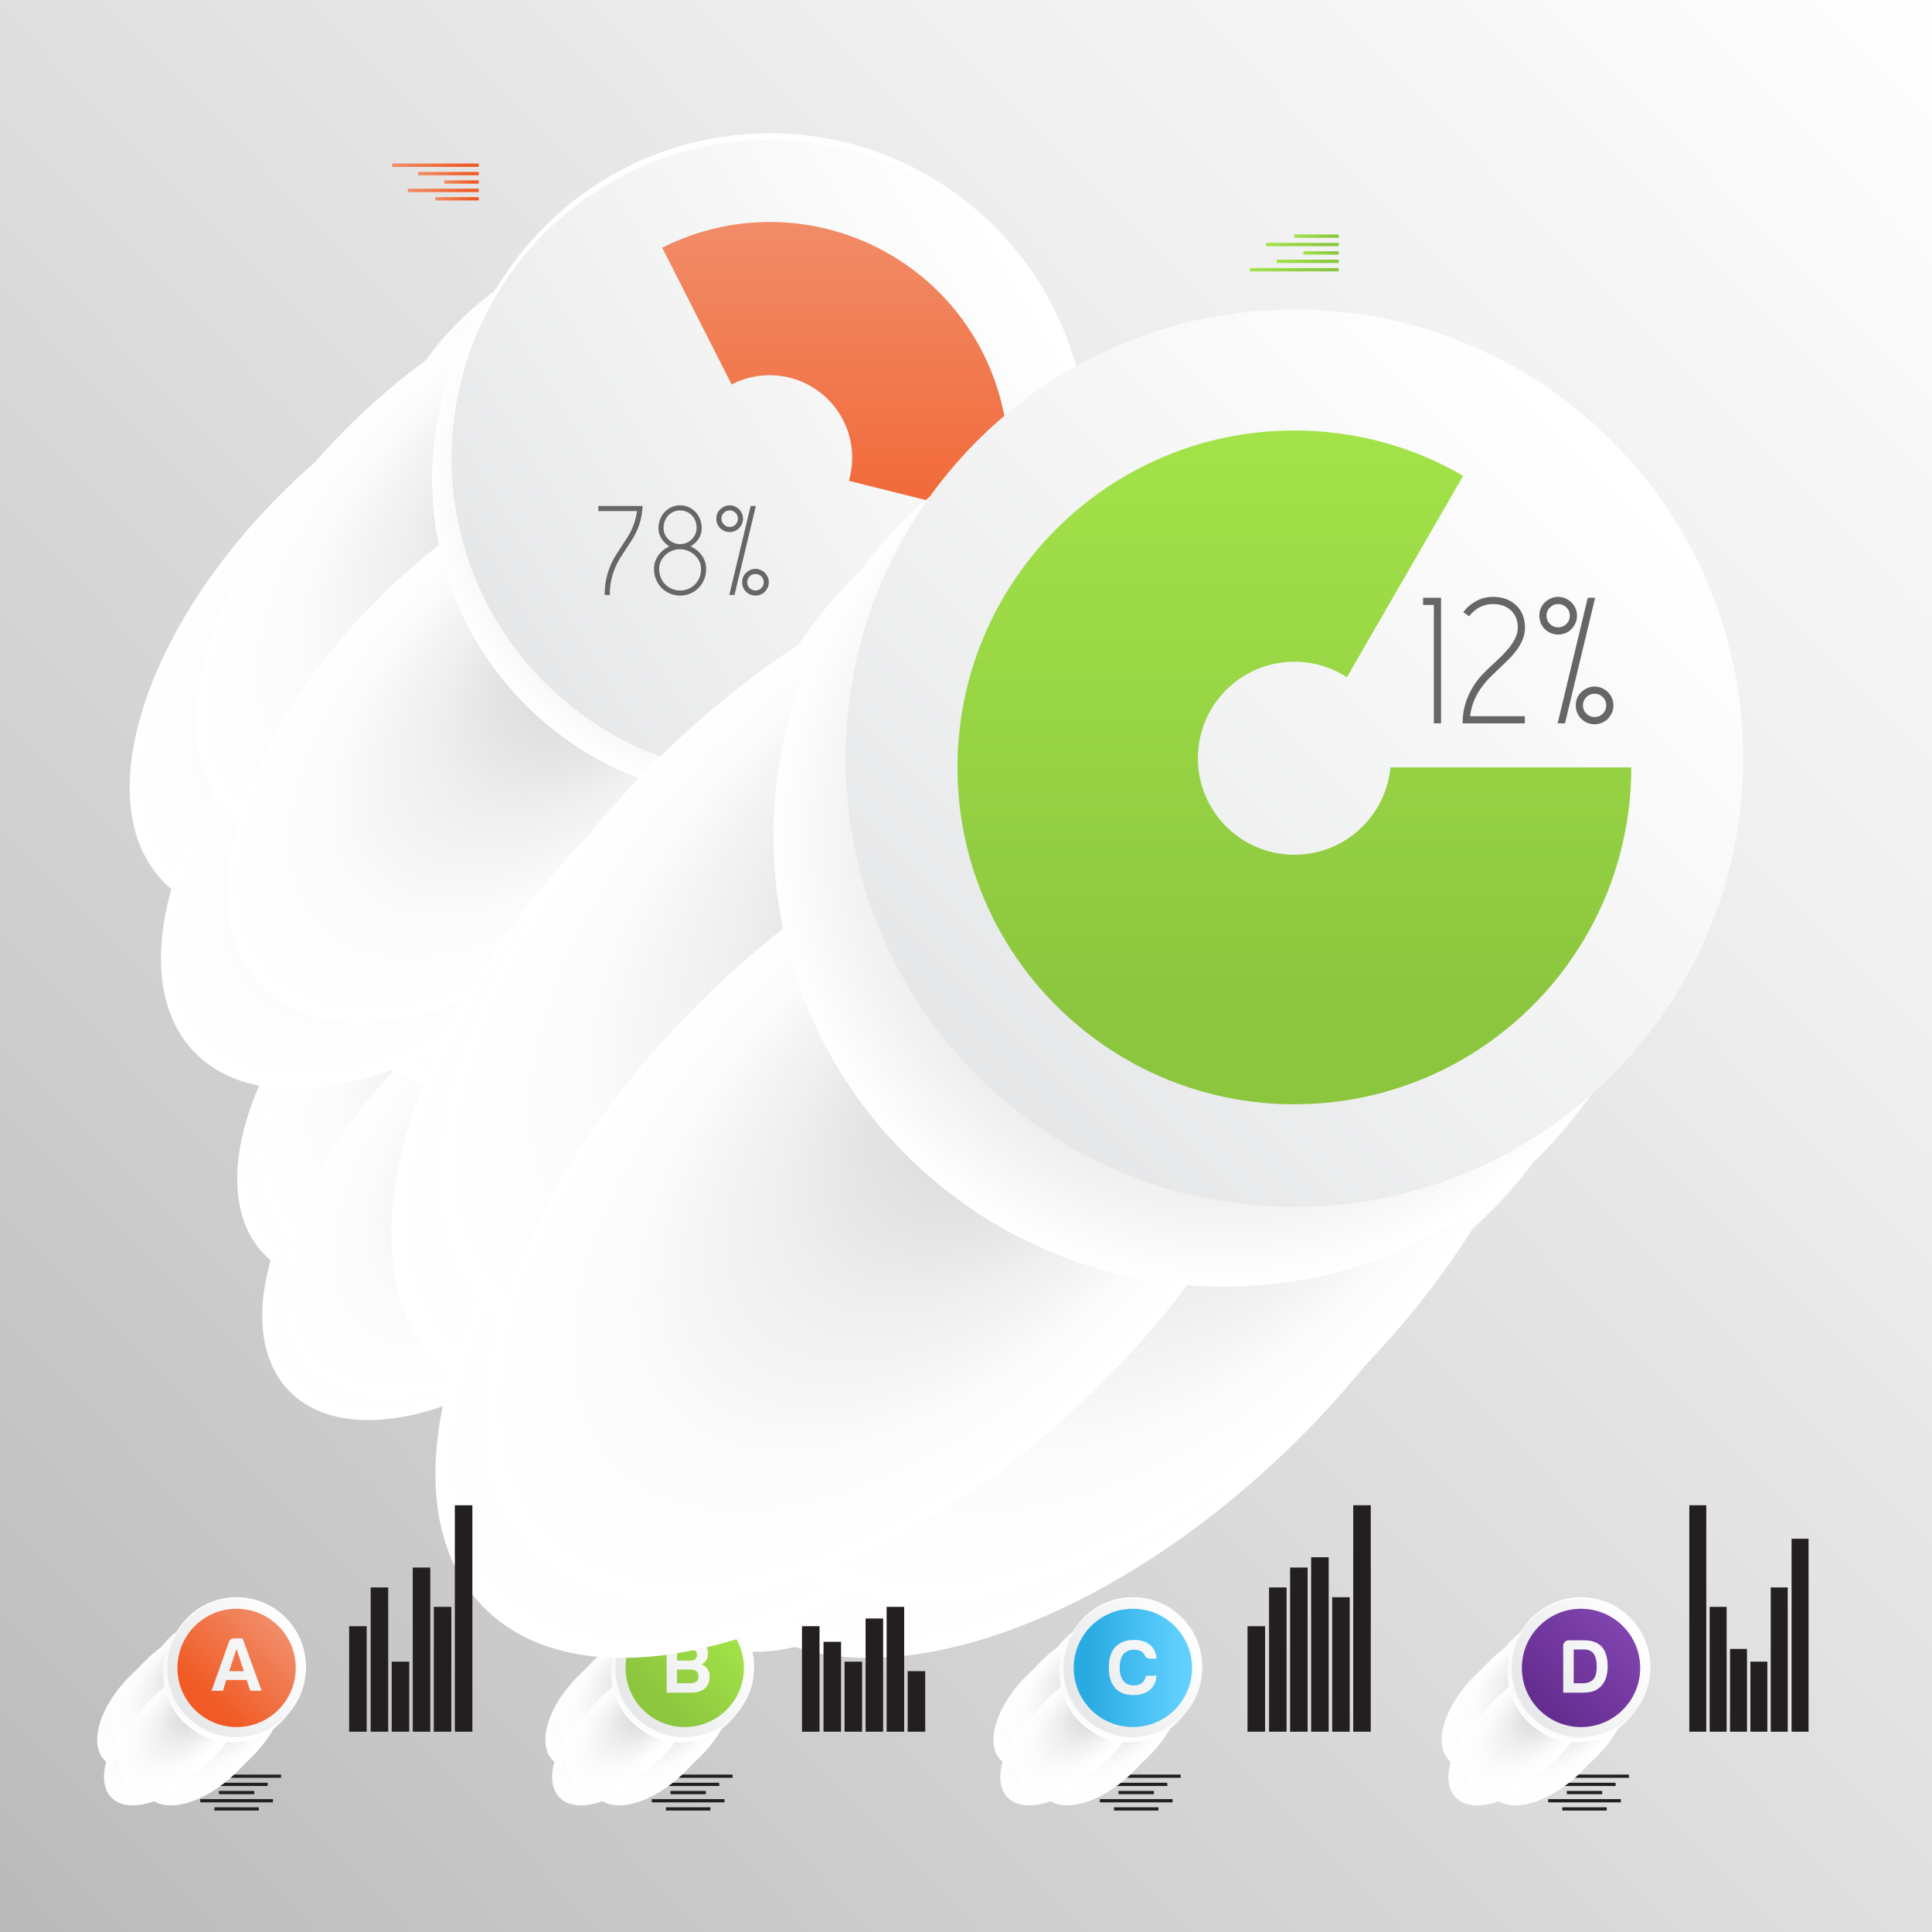 <?xml version="1.0" encoding="utf-8"?>
<!-- Generator: Adobe Illustrator 16.0.0, SVG Export Plug-In . SVG Version: 6.00 Build 0)  -->
<!DOCTYPE svg PUBLIC "-//W3C//DTD SVG 1.1//EN" "http://www.w3.org/Graphics/SVG/1.1/DTD/svg11.dtd">
<svg version="1.1" id="Layer_1" xmlns="http://www.w3.org/2000/svg" xmlns:xlink="http://www.w3.org/1999/xlink" x="0px" y="0px"
	 width="595.28px" height="595.28px" viewBox="0 0 595.28 595.28" enable-background="new 0 0 595.28 595.28" xml:space="preserve">
<rect x="0" y="0" width="595.28" height="595.28" fill="#333333" stroke="none"/>
<symbol  id="Deleted_Symbol" viewBox="-7.167 -7.166 14.334 14.333">
	<polygon fill="#FFFFFF" points="7.167,-7.167 -7.167,-7.167 -7.167,7.167 7.167,7.167 	"/>
</symbol>
<linearGradient id="SVGID_1_" gradientUnits="userSpaceOnUse" x1="-2.688" y1="592.543" x2="606.311" y2="-5.456">
	<stop  offset="0" style="stop-color:#BABABA"/>
	<stop  offset="0.162" style="stop-color:#C7C7C7"/>
	<stop  offset="0.714" style="stop-color:#EFEFEF"/>
	<stop  offset="1" style="stop-color:#FFFFFF"/>
</linearGradient>
<rect y="-0.001" fill="url(#SVGID_1_)" width="595.28" height="595.282"/>
<path opacity="0.3" fill="#662D91" d="M368.47,135.312c-1.031-0.598-2.072-1.174-3.125-1.737c1.049,0.561,2.09,1.142,3.121,1.74
	L368.47,135.312z"/>
<path opacity="0.3" fill="#662D91" d="M327.656,477.297c-1.03-0.595-2.071-1.172-3.123-1.737c1.047,0.561,2.087,1.145,3.12,1.74
	L327.656,477.297z"/>
<g>
	<g>
		<rect x="59.212" y="546.774" fill="#231F20" width="27.375" height="1"/>
	</g>
	<g>
		<rect x="63.323" y="549.296" fill="#231F20" width="19.152" height="1"/>
	</g>
	<g>
		<rect x="67.448" y="551.815" fill="#231F20" width="10.902" height="1"/>
	</g>
	<g>
		<rect x="61.698" y="554.337" fill="#231F20" width="22.402" height="1"/>
	</g>
	<g>
		<rect x="66.056" y="556.856" fill="#231F20" width="13.688" height="1"/>
	</g>
</g>
<g>
	<g>
		<rect x="198.344" y="546.774" fill="#231F20" width="27.375" height="1"/>
	</g>
	<g>
		<rect x="202.455" y="549.296" fill="#231F20" width="19.152" height="1"/>
	</g>
	<g>
		<rect x="206.58" y="551.815" fill="#231F20" width="10.902" height="1"/>
	</g>
	<g>
		<rect x="200.83" y="554.337" fill="#231F20" width="22.402" height="1"/>
	</g>
	<g>
		<rect x="205.188" y="556.856" fill="#231F20" width="13.688" height="1"/>
	</g>
</g>
<g>
	<g>
		<rect x="336.398" y="546.774" fill="#231F20" width="27.375" height="1"/>
	</g>
	<g>
		<rect x="340.51" y="549.296" fill="#231F20" width="19.152" height="1"/>
	</g>
	<g>
		<rect x="344.635" y="551.815" fill="#231F20" width="10.902" height="1"/>
	</g>
	<g>
		<rect x="338.885" y="554.337" fill="#231F20" width="22.402" height="1"/>
	</g>
	<g>
		<rect x="343.242" y="556.856" fill="#231F20" width="13.688" height="1"/>
	</g>
</g>
<g>
	<g>
		<rect x="474.53" y="546.774" fill="#231F20" width="27.375" height="1"/>
	</g>
	<g>
		<rect x="478.642" y="549.296" fill="#231F20" width="19.152" height="1"/>
	</g>
	<g>
		<rect x="482.767" y="551.815" fill="#231F20" width="10.902" height="1"/>
	</g>
	<g>
		<rect x="477.017" y="554.337" fill="#231F20" width="22.402" height="1"/>
	</g>
	<g>
		<rect x="481.374" y="556.856" fill="#231F20" width="13.688" height="1"/>
	</g>
</g>
<g>
	<g>
		<rect x="105.836" y="282.125" fill="#29ABE2" width="36.006" height="1.025"/>
	</g>
	<g>
		<rect x="116.652" y="284.711" fill="#29ABE2" width="25.189" height="1.025"/>
	</g>
	<g>
		<rect x="127.503" y="287.299" fill="#29ABE2" width="14.339" height="1.025"/>
	</g>
	<g>
		<rect x="112.377" y="289.887" fill="#29ABE2" width="29.465" height="1.025"/>
	</g>
	<g>
		<rect x="123.84" y="292.471" fill="#29ABE2" width="18.002" height="1.027"/>
	</g>
</g>
<g>
	<g>
		
			<linearGradient id="SVGID_2_" gradientUnits="userSpaceOnUse" x1="820.414" y1="602.616" x2="847.092" y2="602.616" gradientTransform="matrix(-1 0 0 -1 967.918 653.523)">
			<stop  offset="0.145" style="stop-color:#F15A24"/>
			<stop  offset="1" style="stop-color:#F18C68"/>
		</linearGradient>
		<rect x="120.826" y="50.395" fill="url(#SVGID_2_)" width="26.679" height="1.025"/>
	</g>
	<g>
		
			<linearGradient id="SVGID_3_" gradientUnits="userSpaceOnUse" x1="820.414" y1="600.03" x2="839.078" y2="600.03" gradientTransform="matrix(-1 0 0 -1 967.918 653.523)">
			<stop  offset="0.145" style="stop-color:#F15A24"/>
			<stop  offset="1" style="stop-color:#F18C68"/>
		</linearGradient>
		<rect x="128.839" y="52.98" fill="url(#SVGID_3_)" width="18.665" height="1.025"/>
	</g>
	<g>
		
			<linearGradient id="SVGID_4_" gradientUnits="userSpaceOnUse" x1="820.414" y1="597.443" x2="831.039" y2="597.443" gradientTransform="matrix(-1 0 0 -1 967.918 653.523)">
			<stop  offset="0.145" style="stop-color:#F15A24"/>
			<stop  offset="1" style="stop-color:#F18C68"/>
		</linearGradient>
		<rect x="136.879" y="55.567" fill="url(#SVGID_4_)" width="10.625" height="1.026"/>
	</g>
	<g>
		
			<linearGradient id="SVGID_5_" gradientUnits="userSpaceOnUse" x1="820.414" y1="594.856" x2="842.246" y2="594.856" gradientTransform="matrix(-1 0 0 -1 967.918 653.523)">
			<stop  offset="0.145" style="stop-color:#F15A24"/>
			<stop  offset="1" style="stop-color:#F18C68"/>
		</linearGradient>
		<rect x="125.671" y="58.155" fill="url(#SVGID_5_)" width="21.833" height="1.026"/>
	</g>
	<g>
		
			<linearGradient id="SVGID_6_" gradientUnits="userSpaceOnUse" x1="820.414" y1="592.269" x2="833.754" y2="592.269" gradientTransform="matrix(-1 0 0 -1 967.918 653.523)">
			<stop  offset="0.145" style="stop-color:#F15A24"/>
			<stop  offset="1" style="stop-color:#F18C68"/>
		</linearGradient>
		<rect x="134.165" y="60.74" fill="url(#SVGID_6_)" width="13.34" height="1.027"/>
	</g>
</g>
<g>
	<g>
		
			<linearGradient id="SVGID_7_" gradientUnits="userSpaceOnUse" x1="-10.281" y1="83.106" x2="16.029" y2="83.106" gradientTransform="matrix(-1.04 0 0 1 401.815 4.882813e-004)">
			<stop  offset="0.145" style="stop-color:#8CC63F"/>
			<stop  offset="1" style="stop-color:#A3E349"/>
		</linearGradient>
		<rect x="385.139" y="82.594" fill="url(#SVGID_7_)" width="27.371" height="1.025"/>
	</g>
	<g>
		
			<linearGradient id="SVGID_8_" gradientUnits="userSpaceOnUse" x1="-10.281" y1="80.52" x2="8.126" y2="80.52" gradientTransform="matrix(-1.04 0 0 1 401.815 4.882813e-004)">
			<stop  offset="0.145" style="stop-color:#8CC63F"/>
			<stop  offset="1" style="stop-color:#A3E349"/>
		</linearGradient>
		<rect x="393.36" y="80.008" fill="url(#SVGID_8_)" width="19.149" height="1.025"/>
	</g>
	<g>
		
			<linearGradient id="SVGID_9_" gradientUnits="userSpaceOnUse" x1="-10.281" y1="77.932" x2="0.197" y2="77.932" gradientTransform="matrix(-1.04 0 0 1 401.815 4.882813e-004)">
			<stop  offset="0.145" style="stop-color:#8CC63F"/>
			<stop  offset="1" style="stop-color:#A3E349"/>
		</linearGradient>
		<rect x="401.609" y="77.42" fill="url(#SVGID_9_)" width="10.9" height="1.025"/>
	</g>
	<g>
		
			<linearGradient id="SVGID_10_" gradientUnits="userSpaceOnUse" x1="-10.281" y1="75.344" x2="11.249" y2="75.344" gradientTransform="matrix(-1.04 0 0 1 401.815 4.882813e-004)">
			<stop  offset="0.145" style="stop-color:#8CC63F"/>
			<stop  offset="1" style="stop-color:#A3E349"/>
		</linearGradient>
		<rect x="390.111" y="74.832" fill="url(#SVGID_10_)" width="22.398" height="1.025"/>
	</g>
	<g>
		
			<linearGradient id="SVGID_11_" gradientUnits="userSpaceOnUse" x1="-10.281" y1="72.759" x2="2.874" y2="72.759" gradientTransform="matrix(-1.04 0 0 1 401.815 4.882813e-004)">
			<stop  offset="0.145" style="stop-color:#8CC63F"/>
			<stop  offset="1" style="stop-color:#A3E349"/>
		</linearGradient>
		<rect x="398.824" y="72.246" fill="url(#SVGID_11_)" width="13.686" height="1.027"/>
	</g>
</g>
<g>
	<g>
		
			<linearGradient id="SVGID_12_" gradientUnits="userSpaceOnUse" x1="171.319" y1="190.761" x2="198.697" y2="190.761" gradientTransform="matrix(-1.04 0 0 -1 401.815 605.017)">
			<stop  offset="0.081" style="stop-color:#662D91"/>
			<stop  offset="1" style="stop-color:#7F43AD"/>
		</linearGradient>
		<rect x="195.11" y="413.726" fill="url(#SVGID_12_)" width="28.48" height="1.025"/>
	</g>
	<g>
		
			<linearGradient id="SVGID_13_" gradientUnits="userSpaceOnUse" x1="171.319" y1="188.175" x2="190.473" y2="188.175" gradientTransform="matrix(-1.04 0 0 -1 401.815 605.017)">
			<stop  offset="0.081" style="stop-color:#662D91"/>
			<stop  offset="1" style="stop-color:#7F43AD"/>
		</linearGradient>
		<rect x="203.665" y="416.312" fill="url(#SVGID_13_)" width="19.926" height="1.025"/>
	</g>
	<g>
		
			<linearGradient id="SVGID_14_" gradientUnits="userSpaceOnUse" x1="171.319" y1="185.587" x2="182.224" y2="185.587" gradientTransform="matrix(-1.04 0 0 -1 401.815 605.017)">
			<stop  offset="0.081" style="stop-color:#662D91"/>
			<stop  offset="1" style="stop-color:#7F43AD"/>
		</linearGradient>
		<rect x="212.247" y="418.899" fill="url(#SVGID_14_)" width="11.344" height="1.025"/>
	</g>
	<g>
		
			<linearGradient id="SVGID_15_" gradientUnits="userSpaceOnUse" x1="171.319" y1="183" x2="193.723" y2="183" gradientTransform="matrix(-1.04 0 0 -1 401.815 605.017)">
			<stop  offset="0.081" style="stop-color:#662D91"/>
			<stop  offset="1" style="stop-color:#7F43AD"/>
		</linearGradient>
		<rect x="200.284" y="421.487" fill="url(#SVGID_15_)" width="23.307" height="1.025"/>
	</g>
	<g>
		
			<linearGradient id="SVGID_16_" gradientUnits="userSpaceOnUse" x1="171.319" y1="180.415" x2="185.008" y2="180.415" gradientTransform="matrix(-1.04 0 0 -1 401.815 605.017)">
			<stop  offset="0.081" style="stop-color:#662D91"/>
			<stop  offset="1" style="stop-color:#7F43AD"/>
		</linearGradient>
		<rect x="209.35" y="424.071" fill="url(#SVGID_16_)" width="14.24" height="1.027"/>
	</g>
</g>
<g>
	<g>
		<path opacity="0.3" fill="#662D91" d="M216.106,407.494c-0.005,0.15-0.012,0.296-0.012,0.447c0,0.164,0.01,0.324,0.013,0.486
			c0.001-0.211-0.003-0.42-0.003-0.628C216.104,407.698,216.106,407.596,216.106,407.494z"/>
		<path opacity="0.3" fill="#662D91" d="M216.114,407.255c-0.001,0.079-0.003,0.16-0.007,0.239c0,0.102-0.002,0.204-0.002,0.306
			c0,0.208,0.004,0.417,0.003,0.628c0.001,0.053,0.004,0.106,0.004,0.162C216.108,408.143,216.11,407.7,216.114,407.255z"/>
		<path opacity="0.3" fill="#662D91" d="M216.114,407.255c-0.001,0.079-0.003,0.16-0.007,0.239c0,0.102-0.002,0.204-0.002,0.306
			c0,0.208,0.004,0.417,0.003,0.628c0.001,0.053,0.004,0.106,0.004,0.162C216.108,408.143,216.11,407.7,216.114,407.255z"/>
	</g>
	
		<radialGradient id="SVGID_17_" cx="1243.191" cy="1330.115" r="128.87" fx="1141.1" fy="1330.117" gradientTransform="matrix(-0.405 0.393 -0.212 -0.218 1049.806 252.304)" gradientUnits="userSpaceOnUse">
		<stop  offset="0" style="stop-color:#A6A8AB"/>
		<stop  offset="0.155" style="stop-color:#C0C1C3"/>
		<stop  offset="0.364" style="stop-color:#DBDCDD"/>
		<stop  offset="0.575" style="stop-color:#EFEFF0"/>
		<stop  offset="0.786" style="stop-color:#FBFBFB"/>
		<stop  offset="1" style="stop-color:#FFFFFF"/>
	</radialGradient>
	<path fill="url(#SVGID_17_)" d="M213.222,501.68c-15.064-15.521-3.933-50.757,24.861-78.716
		c28.799-27.968,64.351-38.063,79.412-22.554c15.069,15.509,3.932,50.754-24.86,78.718
		C263.84,507.094,228.285,517.189,213.222,501.68z"/>
	
		<radialGradient id="SVGID_18_" cx="1253.324" cy="1505.022" r="128.872" fx="1151.231" fy="1505.023" gradientTransform="matrix(-0.405 0.393 -0.212 -0.218 1049.806 252.304)" gradientUnits="userSpaceOnUse">
		<stop  offset="0" style="stop-color:#A6A8AB"/>
		<stop  offset="0.155" style="stop-color:#C0C1C3"/>
		<stop  offset="0.364" style="stop-color:#DBDCDD"/>
		<stop  offset="0.575" style="stop-color:#EFEFF0"/>
		<stop  offset="0.786" style="stop-color:#FBFBFB"/>
		<stop  offset="1" style="stop-color:#FFFFFF"/>
	</radialGradient>
	<path fill="url(#SVGID_18_)" d="M172.111,467.552c-15.06-15.512-3.935-50.759,24.86-78.716
		c28.803-27.973,64.352-38.063,79.417-22.555c15.065,15.513,3.929,50.755-24.862,78.716
		C222.733,472.959,187.174,483.052,172.111,467.552z"/>
	
		<radialGradient id="SVGID_19_" cx="1287.525" cy="1410.074" r="128.872" fx="1185.432" fy="1410.075" gradientTransform="matrix(-0.405 0.393 -0.212 -0.218 1049.806 252.304)" gradientUnits="userSpaceOnUse">
		<stop  offset="0" style="stop-color:#A6A8AB"/>
		<stop  offset="0.155" style="stop-color:#C0C1C3"/>
		<stop  offset="0.364" style="stop-color:#DBDCDD"/>
		<stop  offset="0.575" style="stop-color:#EFEFF0"/>
		<stop  offset="0.786" style="stop-color:#FBFBFB"/>
		<stop  offset="1" style="stop-color:#FFFFFF"/>
	</radialGradient>
	<path fill="url(#SVGID_19_)" d="M178.362,501.68c-15.063-15.517-3.934-50.757,24.863-78.716
		c28.798-27.973,64.347-38.063,79.413-22.554c15.066,15.512,3.927,50.754-24.861,78.718
		C228.985,507.091,193.426,517.189,178.362,501.68z"/>
	
		<radialGradient id="SVGID_20_" cx="1233.556" cy="1330.375" r="128.874" fx="1131.461" fy="1330.376" gradientTransform="matrix(-0.405 0.393 -0.212 -0.218 1049.806 252.304)" gradientUnits="userSpaceOnUse">
		<stop  offset="0" style="stop-color:#A6A8AB"/>
		<stop  offset="0.155" style="stop-color:#C0C1C3"/>
		<stop  offset="0.364" style="stop-color:#DBDCDD"/>
		<stop  offset="0.575" style="stop-color:#EFEFF0"/>
		<stop  offset="0.786" style="stop-color:#FBFBFB"/>
		<stop  offset="1" style="stop-color:#FFFFFF"/>
	</radialGradient>
	<path fill="url(#SVGID_20_)" d="M217.064,497.837c-15.063-15.521-3.932-50.757,24.863-78.719
		c28.798-27.966,64.35-38.062,79.41-22.554c15.07,15.514,3.93,50.756-24.857,78.72C267.685,503.25,232.128,513.344,217.064,497.837z
		"/>
	
		<radialGradient id="SVGID_21_" cx="1243.688" cy="1505.277" r="128.872" fx="1141.595" fy="1505.279" gradientTransform="matrix(-0.405 0.393 -0.212 -0.218 1049.806 252.304)" gradientUnits="userSpaceOnUse">
		<stop  offset="0" style="stop-color:#A6A8AB"/>
		<stop  offset="0.155" style="stop-color:#C0C1C3"/>
		<stop  offset="0.364" style="stop-color:#DBDCDD"/>
		<stop  offset="0.575" style="stop-color:#EFEFF0"/>
		<stop  offset="0.786" style="stop-color:#FBFBFB"/>
		<stop  offset="1" style="stop-color:#FFFFFF"/>
	</radialGradient>
	<path fill="url(#SVGID_21_)" d="M175.955,463.708c-15.061-15.512-3.934-50.761,24.861-78.715
		c28.803-27.974,64.352-38.064,79.415-22.557c15.066,15.514,3.93,50.756-24.861,78.72
		C226.577,469.117,191.018,479.206,175.955,463.708z"/>
	
		<radialGradient id="SVGID_22_" cx="1277.891" cy="1410.34" r="128.873" fx="1175.797" fy="1410.341" gradientTransform="matrix(-0.405 0.393 -0.212 -0.218 1049.806 252.304)" gradientUnits="userSpaceOnUse">
		<stop  offset="0" style="stop-color:#A6A8AB"/>
		<stop  offset="0.155" style="stop-color:#C0C1C3"/>
		<stop  offset="0.364" style="stop-color:#DBDCDD"/>
		<stop  offset="0.575" style="stop-color:#EFEFF0"/>
		<stop  offset="0.786" style="stop-color:#FBFBFB"/>
		<stop  offset="1" style="stop-color:#FFFFFF"/>
	</radialGradient>
	<path fill="url(#SVGID_22_)" d="M182.206,497.837c-15.063-15.517-3.934-50.757,24.864-78.719
		c28.797-27.97,64.346-38.062,79.413-22.554c15.066,15.514,3.928,50.756-24.861,78.72
		C232.828,503.245,197.269,513.344,182.206,497.837z"/>
	
		<radialGradient id="SVGID_23_" cx="1174.05" cy="1424.045" r="209.377" fx="1173.01" fy="1414.487" gradientTransform="matrix(-0.217 0.21 -0.212 -0.218 831.727 464.006)" gradientUnits="userSpaceOnUse">
		<stop  offset="0" style="stop-color:#A6A8AB"/>
		<stop  offset="0.264" style="stop-color:#C1C2C4"/>
		<stop  offset="0.753" style="stop-color:#EEEEEF"/>
		<stop  offset="1" style="stop-color:#FFFFFF"/>
	</radialGradient>
	<path fill="url(#SVGID_23_)" d="M230.615,444.9c-24.478-25.21-24.01-65.363,1.049-89.688c25.057-24.338,65.203-23.632,89.682,1.568
		c24.481,25.212,24.004,65.36-1.046,89.694C295.25,470.804,255.09,470.098,230.615,444.9z"/>
	<linearGradient id="SVGID_24_" gradientUnits="userSpaceOnUse" x1="250.111" y1="424.732" x2="337.924" y2="336.92">
		<stop  offset="0" style="stop-color:#E6E7E8"/>
		<stop  offset="1" style="stop-color:#FFFFFF"/>
	</linearGradient>
	<path fill="url(#SVGID_24_)" d="M356.72,381.632c0,35.075-28.434,63.504-63.509,63.504c-35.073,0-63.509-28.429-63.509-63.504
		c0-35.071,28.436-63.51,63.509-63.51C328.286,318.122,356.72,346.561,356.72,381.632z"/>
	<path opacity="0.3" fill="#662D91" d="M235.824,323.043C235.823,323.043,235.823,323.043,235.824,323.043
		c0.012-0.012,0.026-0.026,0.04-0.037C235.851,323.017,235.836,323.031,235.824,323.043z"/>
	<g>
		<path fill="#666666" d="M265.755,403.755c0,0.559-0.093,1.087-0.282,1.587c-0.185,0.5-0.439,0.976-0.759,1.434
			c-0.322,0.459-0.686,0.899-1.093,1.318c-0.405,0.427-0.837,0.839-1.293,1.249h0.024c-0.472,0.438-0.947,0.892-1.42,1.355
			c-0.476,0.465-0.914,0.978-1.321,1.535c-0.407,0.559-0.755,1.173-1.042,1.84c-0.288,0.669-0.481,1.42-0.585,2.249h7.744v1.015
			h-8.81c0.018-1.116,0.169-2.107,0.459-2.97c0.287-0.864,0.655-1.643,1.102-2.335c0.448-0.695,0.949-1.318,1.499-1.869
			c0.549-0.55,1.105-1.078,1.663-1.585c0.407-0.373,0.796-0.753,1.167-1.145c0.373-0.387,0.703-0.78,0.99-1.179
			c0.29-0.396,0.517-0.802,0.685-1.219c0.171-0.412,0.255-0.841,0.255-1.281s-0.072-0.859-0.215-1.258
			c-0.144-0.396-0.365-0.746-0.661-1.052c-0.296-0.304-0.663-0.547-1.104-0.723c-0.44-0.179-0.947-0.269-1.525-0.269
			c-0.709,0-1.354,0.157-1.929,0.47c-0.575,0.313-1.058,0.732-1.446,1.256l-0.836-0.559c0.473-0.66,1.078-1.188,1.814-1.587
			c0.735-0.396,1.537-0.595,2.397-0.595c0.747,0,1.402,0.118,1.97,0.356c0.565,0.236,1.039,0.552,1.421,0.952
			c0.38,0.398,0.663,0.853,0.848,1.369C265.662,402.634,265.755,403.181,265.755,403.755z"/>
		<path fill="#666666" d="M276.442,410.635c0-0.625-0.111-1.206-0.33-1.739s-0.521-0.989-0.902-1.371
			c-0.379-0.38-0.824-0.677-1.333-0.888c-0.508-0.213-1.049-0.319-1.625-0.319c-0.405,0-0.792,0.056-1.156,0.166
			c-0.363,0.109-0.705,0.258-1.025,0.445h-1.018v-7.364h7.616v1.019h-6.598v5.203c0.658-0.321,1.386-0.483,2.181-0.483
			c0.71,0,1.383,0.137,2.018,0.405c0.634,0.271,1.19,0.646,1.663,1.121c0.474,0.473,0.848,1.033,1.118,1.687
			c0.271,0.65,0.406,1.357,0.406,2.119v1.499c0,0.76-0.135,1.467-0.406,2.12c-0.27,0.648-0.644,1.211-1.118,1.687
			c-0.473,0.473-1.029,0.848-1.663,1.119c-0.635,0.269-1.308,0.405-2.018,0.405c-0.861,0-1.663-0.195-2.399-0.584
			c-0.734-0.39-1.341-0.906-1.814-1.55l0.836-0.586c0.389,0.528,0.873,0.942,1.448,1.246s1.218,0.459,1.929,0.459
			c0.577,0,1.118-0.106,1.625-0.32c0.509-0.211,0.953-0.507,1.333-0.89c0.381-0.38,0.683-0.836,0.902-1.369
			c0.219-0.532,0.33-1.111,0.33-1.737V410.635z"/>
		<path fill="#666666" d="M279.488,402.104c0-0.371,0.068-0.719,0.203-1.04c0.136-0.322,0.326-0.603,0.57-0.839
			c0.246-0.236,0.529-0.424,0.852-0.57c0.322-0.144,0.67-0.215,1.041-0.215c0.373,0,0.719,0.071,1.042,0.215
			c0.319,0.146,0.599,0.334,0.837,0.57s0.427,0.517,0.572,0.839c0.143,0.321,0.215,0.669,0.215,1.04c0,0.375-0.072,0.72-0.215,1.042
			c-0.146,0.32-0.334,0.604-0.572,0.851c-0.238,0.245-0.518,0.438-0.837,0.572c-0.323,0.134-0.669,0.203-1.042,0.203
			c-0.371,0-0.719-0.069-1.041-0.203c-0.322-0.135-0.605-0.327-0.852-0.572c-0.244-0.246-0.435-0.53-0.57-0.851
			C279.557,402.823,279.488,402.479,279.488,402.104z M280.504,402.104c0,0.458,0.16,0.848,0.482,1.17
			c0.32,0.321,0.711,0.481,1.168,0.481s0.846-0.16,1.168-0.481c0.322-0.322,0.482-0.712,0.482-1.17c0-0.454-0.16-0.846-0.482-1.166
			c-0.322-0.321-0.711-0.483-1.168-0.483s-0.848,0.162-1.168,0.483C280.664,401.258,280.504,401.649,280.504,402.104z
			 M282.078,417.337l4.265-17.772h1.041l-4.264,17.772H282.078z M284.642,414.796c0-0.368,0.069-0.718,0.203-1.038
			c0.137-0.322,0.326-0.603,0.573-0.839c0.244-0.238,0.527-0.426,0.85-0.572c0.32-0.141,0.668-0.213,1.039-0.213
			c0.373,0,0.72,0.072,1.043,0.213c0.32,0.146,0.6,0.334,0.837,0.572c0.237,0.236,0.427,0.517,0.571,0.839
			c0.145,0.32,0.217,0.67,0.217,1.038c0,0.375-0.072,0.721-0.217,1.042c-0.145,0.322-0.334,0.607-0.571,0.851
			c-0.237,0.248-0.517,0.438-0.837,0.572c-0.323,0.135-0.67,0.204-1.043,0.204c-0.371,0-0.719-0.069-1.039-0.204
			c-0.322-0.135-0.605-0.324-0.85-0.572c-0.247-0.243-0.437-0.528-0.573-0.851C284.711,415.517,284.642,415.171,284.642,414.796z
			 M285.659,414.796c0,0.461,0.159,0.85,0.481,1.17c0.322,0.322,0.711,0.484,1.166,0.484c0.46,0,0.848-0.162,1.17-0.484
			c0.32-0.32,0.481-0.709,0.481-1.17c0-0.454-0.161-0.846-0.481-1.165c-0.322-0.32-0.71-0.482-1.17-0.482
			c-0.455,0-0.844,0.162-1.166,0.482C285.818,413.95,285.659,414.342,285.659,414.796z"/>
	</g>
	<linearGradient id="SVGID_25_" gradientUnits="userSpaceOnUse" x1="293.754" y1="428.545" x2="293.754" y2="333.739">
		<stop  offset="0.081" style="stop-color:#662D91"/>
		<stop  offset="1" style="stop-color:#7F43AD"/>
	</linearGradient>
	<path fill="url(#SVGID_25_)" d="M330.873,351.504c-16.523-20.504-46.539-23.73-67.04-7.211
		c-13.888,11.193-19.838,28.572-17.105,44.992l28.245-4.706c-0.155-0.962-0.257-1.942-0.257-2.949
		c0-10.214,8.281-18.495,18.496-18.495c10.215,0,18.495,8.281,18.495,18.495c0,9.07-6.533,16.599-15.148,18.176l4.482,28.739
		c8.028-1.237,15.849-4.538,22.627-10.003C344.169,402.022,347.396,372.006,330.873,351.504z"/>
</g>
<g>
	
		<radialGradient id="SVGID_26_" cx="1225.818" cy="1688.797" r="159.083" fx="1099.792" fy="1688.799" gradientTransform="matrix(-0.405 0.393 -0.212 -0.218 1049.806 252.304)" gradientUnits="userSpaceOnUse">
		<stop  offset="0" style="stop-color:#A6A8AB"/>
		<stop  offset="0.155" style="stop-color:#C0C1C3"/>
		<stop  offset="0.364" style="stop-color:#DBDCDD"/>
		<stop  offset="0.575" style="stop-color:#EFEFF0"/>
		<stop  offset="0.786" style="stop-color:#FBFBFB"/>
		<stop  offset="1" style="stop-color:#FFFFFF"/>
	</radialGradient>
	<path fill="url(#SVGID_26_)" d="M132.129,428.565c-18.595-19.155-4.854-62.659,30.691-97.169
		c35.55-34.526,79.435-46.99,98.029-27.846c18.601,19.151,4.851,62.654-30.687,97.177
		C194.616,435.251,150.725,447.71,132.129,428.565z"/>
	
		<radialGradient id="SVGID_27_" cx="1238.33" cy="1904.709" r="159.084" fx="1112.302" fy="1904.711" gradientTransform="matrix(-0.405 0.393 -0.212 -0.218 1049.806 252.304)" gradientUnits="userSpaceOnUse">
		<stop  offset="0" style="stop-color:#A6A8AB"/>
		<stop  offset="0.155" style="stop-color:#C0C1C3"/>
		<stop  offset="0.364" style="stop-color:#DBDCDD"/>
		<stop  offset="0.575" style="stop-color:#EFEFF0"/>
		<stop  offset="0.786" style="stop-color:#FBFBFB"/>
		<stop  offset="1" style="stop-color:#FFFFFF"/>
	</radialGradient>
	<path fill="url(#SVGID_27_)" d="M81.38,386.437c-18.59-19.149-4.854-62.657,30.691-97.17
		c35.555-34.528,79.438-46.985,98.032-27.843c18.6,19.148,4.853,62.656-30.69,97.174C143.87,393.112,99.974,405.571,81.38,386.437z"
		/>
	
		<radialGradient id="SVGID_28_" cx="1280.547" cy="1787.506" r="159.085" fx="1154.519" fy="1787.507" gradientTransform="matrix(-0.405 0.393 -0.212 -0.218 1049.806 252.304)" gradientUnits="userSpaceOnUse">
		<stop  offset="0" style="stop-color:#A6A8AB"/>
		<stop  offset="0.155" style="stop-color:#C0C1C3"/>
		<stop  offset="0.364" style="stop-color:#DBDCDD"/>
		<stop  offset="0.575" style="stop-color:#EFEFF0"/>
		<stop  offset="0.786" style="stop-color:#FBFBFB"/>
		<stop  offset="1" style="stop-color:#FFFFFF"/>
	</radialGradient>
	<path fill="url(#SVGID_28_)" d="M89.098,428.565c-18.594-19.151-4.855-62.659,30.691-97.169
		c35.55-34.529,79.433-46.99,98.03-27.846c18.601,19.151,4.849,62.654-30.688,97.177C151.588,435.244,107.691,447.71,89.098,428.565
		z"/>
	
		<radialGradient id="SVGID_29_" cx="1108.561" cy="1804.814" r="258.459" fx="1107.277" fy="1793.016" gradientTransform="matrix(-0.217 0.21 -0.212 -0.218 831.727 464.006)" gradientUnits="userSpaceOnUse">
		<stop  offset="0" style="stop-color:#A6A8AB"/>
		<stop  offset="0.264" style="stop-color:#C1C2C4"/>
		<stop  offset="0.753" style="stop-color:#EEEEEF"/>
		<stop  offset="1" style="stop-color:#FFFFFF"/>
	</radialGradient>
	<path fill="url(#SVGID_29_)" d="M153.602,358.475c-30.216-31.121-29.639-80.687,1.294-110.712
		c30.931-30.046,80.489-29.172,110.707,1.937c30.222,31.116,29.63,80.68-1.292,110.717
		C233.387,390.451,183.813,389.577,153.602,358.475z"/>
	
		<radialGradient id="SVGID_30_" cx="1208.879" cy="1689.258" r="159.085" fx="1082.851" fy="1689.259" gradientTransform="matrix(-0.405 0.393 -0.212 -0.218 1049.806 252.304)" gradientUnits="userSpaceOnUse">
		<stop  offset="0" style="stop-color:#A6A8AB"/>
		<stop  offset="0.155" style="stop-color:#C0C1C3"/>
		<stop  offset="0.364" style="stop-color:#DBDCDD"/>
		<stop  offset="0.575" style="stop-color:#EFEFF0"/>
		<stop  offset="0.786" style="stop-color:#FBFBFB"/>
		<stop  offset="1" style="stop-color:#FFFFFF"/>
	</radialGradient>
	<path fill="url(#SVGID_30_)" d="M138.886,421.813c-18.597-19.163-4.855-62.659,30.689-97.174
		c35.55-34.524,79.434-46.987,98.03-27.846c18.601,19.153,4.85,62.659-30.689,97.177
		C201.373,428.494,157.48,440.952,138.886,421.813z"/>
	
		<radialGradient id="SVGID_31_" cx="1221.391" cy="1905.166" r="159.086" fx="1095.361" fy="1905.168" gradientTransform="matrix(-0.405 0.393 -0.212 -0.218 1049.806 252.304)" gradientUnits="userSpaceOnUse">
		<stop  offset="0" style="stop-color:#A6A8AB"/>
		<stop  offset="0.155" style="stop-color:#C0C1C3"/>
		<stop  offset="0.364" style="stop-color:#DBDCDD"/>
		<stop  offset="0.575" style="stop-color:#EFEFF0"/>
		<stop  offset="0.786" style="stop-color:#FBFBFB"/>
		<stop  offset="1" style="stop-color:#FFFFFF"/>
	</radialGradient>
	<path fill="url(#SVGID_31_)" d="M88.136,379.679c-18.59-19.149-4.854-62.657,30.691-97.17
		c35.556-34.527,79.438-46.984,98.033-27.84c18.599,19.149,4.852,62.655-30.691,97.174
		C150.626,386.357,106.731,398.813,88.136,379.679z"/>
	
		<radialGradient id="SVGID_32_" cx="1263.609" cy="1787.969" r="159.086" fx="1137.58" fy="1787.97" gradientTransform="matrix(-0.405 0.393 -0.212 -0.218 1049.806 252.304)" gradientUnits="userSpaceOnUse">
		<stop  offset="0" style="stop-color:#A6A8AB"/>
		<stop  offset="0.155" style="stop-color:#C0C1C3"/>
		<stop  offset="0.364" style="stop-color:#DBDCDD"/>
		<stop  offset="0.575" style="stop-color:#EFEFF0"/>
		<stop  offset="0.786" style="stop-color:#FBFBFB"/>
		<stop  offset="1" style="stop-color:#FFFFFF"/>
	</radialGradient>
	<path fill="url(#SVGID_32_)" d="M95.854,421.813c-18.595-19.155-4.855-62.659,30.691-97.174
		c35.55-34.529,79.433-46.987,98.031-27.846c18.6,19.153,4.848,62.659-30.689,97.177
		C158.345,428.491,114.448,440.952,95.854,421.813z"/>
	
		<radialGradient id="SVGID_33_" cx="1076.937" cy="1805.272" r="258.459" fx="1075.653" fy="1793.473" gradientTransform="matrix(-0.217 0.21 -0.212 -0.218 831.727 464.006)" gradientUnits="userSpaceOnUse">
		<stop  offset="0" style="stop-color:#A6A8AB"/>
		<stop  offset="0.264" style="stop-color:#C1C2C4"/>
		<stop  offset="0.753" style="stop-color:#EEEEEF"/>
		<stop  offset="1" style="stop-color:#FFFFFF"/>
	</radialGradient>
	<path fill="url(#SVGID_33_)" d="M160.356,351.718c-30.215-31.117-29.638-80.688,1.296-110.711
		c30.931-30.046,80.489-29.172,110.707,1.936c30.222,31.118,29.63,80.681-1.292,110.715
		C240.143,383.698,190.569,382.822,160.356,351.718z"/>
	<linearGradient id="SVGID_34_" gradientUnits="userSpaceOnUse" x1="175.924" y1="335.321" x2="285.451" y2="225.794">
		<stop  offset="0" style="stop-color:#E6E7E8"/>
		<stop  offset="1" style="stop-color:#FFFFFF"/>
	</linearGradient>
	<path fill="url(#SVGID_34_)" d="M309.27,280.373c0,43.295-35.1,78.394-78.4,78.394c-43.294,0-78.396-35.099-78.396-78.394
		c0-43.294,35.102-78.396,78.396-78.396C274.169,201.977,309.27,237.079,309.27,280.373z"/>
	<path opacity="0.3" fill="#662D91" d="M160.03,208.05L160.03,208.05c0.015-0.016,0.032-0.031,0.05-0.047
		C160.064,208.019,160.047,208.034,160.03,208.05z"/>
	<g>
		<path fill="#666666" d="M180.16,280.209h0.158c0.544,0,1.054-0.109,1.535-0.329c0.48-0.221,0.897-0.512,1.253-0.878
			c0.356-0.366,0.632-0.785,0.83-1.254c0.2-0.47,0.3-0.956,0.3-1.457c0-0.648-0.105-1.244-0.313-1.788
			c-0.21-0.542-0.502-1.006-0.878-1.393c-0.377-0.387-0.81-0.686-1.301-0.894c-0.492-0.209-1.017-0.313-1.584-0.313
			c-0.877,0-1.67,0.192-2.381,0.579c-0.709,0.388-1.306,0.904-1.786,1.553l-1.033-0.69c0.584-0.813,1.332-1.467,2.239-1.96
			c0.909-0.489,1.899-0.734,2.962-0.734c0.732,0,1.42,0.142,2.069,0.423c0.647,0.28,1.211,0.672,1.694,1.173
			c0.479,0.505,0.861,1.098,1.143,1.788c0.281,0.688,0.422,1.443,0.422,2.256c0,0.938-0.25,1.801-0.753,2.586
			c-0.499,0.782-1.419,1.415-2.757,1.895c1.65,0.503,2.831,1.249,3.542,2.24c0.709,0.994,1.064,2.097,1.064,3.309
			c0,0.94-0.166,1.812-0.499,2.615c-0.335,0.804-0.797,1.499-1.38,2.085c-0.584,0.584-1.271,1.045-2.053,1.381
			c-0.783,0.333-1.614,0.498-2.492,0.498c-1.063,0-2.053-0.239-2.962-0.719c-0.907-0.481-1.654-1.119-2.239-1.913l1.033-0.723
			c0.48,0.65,1.077,1.162,1.786,1.538c0.711,0.375,1.504,0.563,2.381,0.563c0.712,0,1.38-0.127,2.007-0.392
			c0.626-0.259,1.176-0.625,1.644-1.096c0.47-0.47,0.842-1.035,1.113-1.693c0.271-0.657,0.409-1.374,0.409-2.145
			c0-0.649-0.139-1.266-0.409-1.852c-0.271-0.584-0.643-1.101-1.113-1.55c-0.468-0.449-1.018-0.804-1.644-1.065
			c-0.627-0.262-1.295-0.392-2.007-0.392V280.209z"/>
		<path fill="#666666" d="M196.143,277.89c0.881,0,1.708,0.167,2.492,0.501c0.786,0.333,1.47,0.794,2.053,1.38
			c0.584,0.584,1.045,1.279,1.38,2.083c0.333,0.804,0.499,1.675,0.499,2.615v1.852c0,0.94-0.166,1.812-0.499,2.615
			c-0.335,0.804-0.796,1.499-1.38,2.085c-0.583,0.584-1.267,1.045-2.053,1.381c-0.783,0.333-1.61,0.498-2.492,0.498
			c-0.877,0-1.707-0.165-2.49-0.498c-0.785-0.336-1.468-0.797-2.052-1.381c-0.586-0.586-1.044-1.281-1.379-2.085
			c-0.335-0.804-0.502-1.675-0.502-2.615v-1.852c0-1.628,0.113-3.236,0.345-4.825c0.23-1.587,0.683-3.023,1.363-4.309
			c0.679-1.286,1.634-2.35,2.866-3.197c1.234-0.846,2.841-1.341,4.828-1.487v1.252c-1.295,0-2.397,0.214-3.307,0.643
			c-0.907,0.428-1.67,1.007-2.289,1.739c-0.615,0.729-1.102,1.599-1.456,2.602c-0.355,1.003-0.617,2.08-0.784,3.227
			c0.605-0.667,1.315-1.206,2.13-1.612C194.233,278.092,195.141,277.89,196.143,277.89z M196.143,279.141
			c-0.688,0-1.336,0.12-1.94,0.364c-0.606,0.238-1.145,0.576-1.616,1.017c-0.47,0.438-0.846,0.961-1.129,1.566
			c-0.28,0.606-0.443,1.276-0.485,2.006v2.227c0,0.771,0.136,1.487,0.41,2.145c0.269,0.658,0.641,1.224,1.112,1.693
			c0.469,0.471,1.017,0.837,1.645,1.096c0.627,0.265,1.294,0.392,2.004,0.392c0.713,0,1.38-0.127,2.007-0.392
			c0.628-0.259,1.176-0.625,1.645-1.096c0.471-0.47,0.842-1.035,1.112-1.693c0.274-0.657,0.41-1.374,0.41-2.145v-1.852
			c0-0.771-0.136-1.487-0.41-2.145c-0.27-0.661-0.641-1.224-1.112-1.694c-0.468-0.47-1.016-0.834-1.645-1.096
			C197.522,279.272,196.855,279.141,196.143,279.141z"/>
		<path fill="#666666" d="M205.078,273.938c0-0.456,0.081-0.885,0.249-1.281c0.166-0.398,0.403-0.743,0.704-1.035
			c0.303-0.292,0.653-0.526,1.05-0.704c0.399-0.178,0.827-0.266,1.287-0.266c0.458,0,0.886,0.088,1.286,0.266
			c0.395,0.178,0.738,0.412,1.032,0.704c0.292,0.292,0.529,0.637,0.705,1.035c0.177,0.396,0.266,0.825,0.266,1.281
			c0,0.464-0.089,0.89-0.266,1.288c-0.176,0.396-0.414,0.746-0.705,1.05c-0.294,0.303-0.637,0.537-1.032,0.706
			c-0.399,0.167-0.828,0.248-1.286,0.248c-0.46,0-0.888-0.081-1.287-0.248c-0.397-0.169-0.747-0.403-1.05-0.706
			c-0.3-0.304-0.538-0.653-0.704-1.05C205.158,274.827,205.078,274.401,205.078,273.938z M206.329,273.938
			c0,0.565,0.2,1.047,0.597,1.443c0.395,0.398,0.877,0.598,1.441,0.598c0.563,0,1.042-0.199,1.44-0.598
			c0.397-0.396,0.596-0.878,0.596-1.443c0-0.561-0.199-1.042-0.596-1.438c-0.397-0.396-0.877-0.596-1.44-0.596
			c-0.564,0-1.046,0.199-1.441,0.596C206.529,272.896,206.329,273.377,206.329,273.938z M208.272,292.744l5.265-21.938h1.285
			l-5.265,21.938H208.272z M211.437,289.607c0-0.457,0.084-0.886,0.251-1.284c0.167-0.394,0.401-0.741,0.705-1.033
			c0.304-0.291,0.654-0.525,1.051-0.704c0.395-0.178,0.824-0.266,1.283-0.266c0.46,0,0.888,0.088,1.287,0.266
			c0.397,0.179,0.741,0.413,1.035,0.704c0.29,0.292,0.525,0.64,0.704,1.033c0.179,0.398,0.268,0.827,0.268,1.284
			c0,0.461-0.089,0.89-0.268,1.288c-0.178,0.396-0.414,0.745-0.704,1.049c-0.293,0.304-0.638,0.538-1.035,0.704
			c-0.399,0.167-0.827,0.251-1.287,0.251c-0.458,0-0.888-0.084-1.283-0.251c-0.396-0.166-0.747-0.4-1.051-0.704
			s-0.538-0.653-0.705-1.049C211.521,290.497,211.437,290.068,211.437,289.607z M212.693,289.607c0,0.567,0.195,1.047,0.593,1.443
			c0.398,0.398,0.877,0.595,1.44,0.595c0.566,0,1.047-0.196,1.444-0.595c0.395-0.396,0.594-0.876,0.594-1.443
			c0-0.563-0.199-1.043-0.594-1.438c-0.396-0.396-0.878-0.596-1.444-0.596c-0.563,0-1.042,0.199-1.44,0.596
			C212.888,288.564,212.693,289.044,212.693,289.607z"/>
	</g>
	<linearGradient id="SVGID_35_" gradientUnits="userSpaceOnUse" x1="254.192" y1="339.233" x2="254.192" y2="221.509">
		<stop  offset="0.129" style="stop-color:#29ABE2"/>
		<stop  offset="0.914" style="stop-color:#61D0FF"/>
	</linearGradient>
	<path fill="url(#SVGID_35_)" d="M289.109,271.851c-4.709-32.164-34.596-54.421-66.761-49.714l5.633,38.485
		c0.946-0.137,1.905-0.232,2.89-0.232c11.037,0,19.983,8.947,19.983,19.983s-8.947,19.982-19.983,19.982
		c-1.438,0-2.838-0.159-4.19-0.448l-8.034,38.048c6.64,1.411,13.638,1.693,20.746,0.653
		C271.561,333.9,293.816,304.007,289.109,271.851z"/>
</g>
<g>
	<g>
		
			<radialGradient id="SVGID_36_" cx="1605.801" cy="1590.549" r="43.308" fx="1571.492" fy="1590.549" gradientTransform="matrix(-0.405 0.393 -0.212 -0.218 1049.806 252.304)" gradientUnits="userSpaceOnUse">
			<stop  offset="0" style="stop-color:#A6A8AB"/>
			<stop  offset="0.155" style="stop-color:#C0C1C3"/>
			<stop  offset="0.364" style="stop-color:#DBDCDD"/>
			<stop  offset="0.575" style="stop-color:#EFEFF0"/>
			<stop  offset="0.786" style="stop-color:#FBFBFB"/>
			<stop  offset="1" style="stop-color:#FFFFFF"/>
		</radialGradient>
		<path fill="url(#SVGID_36_)" d="M46.02,553.819c-5.063-5.216-1.322-17.057,8.354-26.453c9.678-9.398,21.625-12.791,26.687-7.58
			c5.063,5.214,1.321,17.058-8.354,26.455C63.029,555.638,51.08,559.03,46.02,553.819z"/>
		
			<radialGradient id="SVGID_37_" cx="1609.207" cy="1649.322" r="43.306" fx="1574.9" fy="1649.323" gradientTransform="matrix(-0.405 0.393 -0.212 -0.218 1049.806 252.304)" gradientUnits="userSpaceOnUse">
			<stop  offset="0" style="stop-color:#A6A8AB"/>
			<stop  offset="0.155" style="stop-color:#C0C1C3"/>
			<stop  offset="0.364" style="stop-color:#DBDCDD"/>
			<stop  offset="0.575" style="stop-color:#EFEFF0"/>
			<stop  offset="0.786" style="stop-color:#FBFBFB"/>
			<stop  offset="1" style="stop-color:#FFFFFF"/>
		</radialGradient>
		<path fill="url(#SVGID_37_)" d="M32.203,542.35c-5.061-5.212-1.321-17.057,8.355-26.451c9.679-9.4,21.625-12.792,26.687-7.581
			c5.063,5.215,1.321,17.058-8.354,26.455C49.215,544.167,37.266,547.56,32.203,542.35z"/>
		
			<radialGradient id="SVGID_38_" cx="1620.7" cy="1617.416" r="43.308" fx="1586.391" fy="1617.416" gradientTransform="matrix(-0.405 0.393 -0.212 -0.218 1049.806 252.304)" gradientUnits="userSpaceOnUse">
			<stop  offset="0" style="stop-color:#A6A8AB"/>
			<stop  offset="0.155" style="stop-color:#C0C1C3"/>
			<stop  offset="0.364" style="stop-color:#DBDCDD"/>
			<stop  offset="0.575" style="stop-color:#EFEFF0"/>
			<stop  offset="0.786" style="stop-color:#FBFBFB"/>
			<stop  offset="1" style="stop-color:#FFFFFF"/>
		</radialGradient>
		<path fill="url(#SVGID_38_)" d="M34.305,553.819c-5.063-5.215-1.322-17.057,8.354-26.453c9.679-9.399,21.624-12.791,26.687-7.58
			c5.063,5.215,1.32,17.058-8.354,26.455C51.316,555.638,39.366,559.03,34.305,553.819z"/>
		
			<radialGradient id="SVGID_39_" cx="1944.672" cy="1621.967" r="70.36" fx="1944.322" fy="1618.755" gradientTransform="matrix(-0.217 0.21 -0.212 -0.218 831.727 464.006)" gradientUnits="userSpaceOnUse">
			<stop  offset="0" style="stop-color:#A6A8AB"/>
			<stop  offset="0.264" style="stop-color:#C1C2C4"/>
			<stop  offset="0.753" style="stop-color:#EEEEEF"/>
			<stop  offset="1" style="stop-color:#FFFFFF"/>
		</radialGradient>
		<path fill="url(#SVGID_39_)" d="M51.863,534.737c-8.225-8.471-8.068-21.965,0.354-30.139c8.42-8.179,21.911-7.941,30.137,0.527
			c8.229,8.472,8.066,21.965-0.352,30.141C73.584,543.444,60.088,543.206,51.863,534.737z"/>
		
			<radialGradient id="SVGID_40_" cx="1594.646" cy="1590.85" r="43.308" fx="1560.337" fy="1590.85" gradientTransform="matrix(-0.405 0.393 -0.212 -0.218 1049.806 252.304)" gradientUnits="userSpaceOnUse">
			<stop  offset="0" style="stop-color:#A6A8AB"/>
			<stop  offset="0.155" style="stop-color:#C0C1C3"/>
			<stop  offset="0.364" style="stop-color:#DBDCDD"/>
			<stop  offset="0.575" style="stop-color:#EFEFF0"/>
			<stop  offset="0.786" style="stop-color:#FBFBFB"/>
			<stop  offset="1" style="stop-color:#FFFFFF"/>
		</radialGradient>
		<path fill="url(#SVGID_40_)" d="M50.469,549.369c-5.063-5.216-1.322-17.057,8.354-26.452c9.679-9.398,21.625-12.791,26.688-7.58
			c5.063,5.213,1.32,17.057-8.354,26.454C67.479,551.188,55.531,554.581,50.469,549.369z"/>
		
			<radialGradient id="SVGID_41_" cx="1598.051" cy="1649.625" r="43.307" fx="1563.743" fy="1649.625" gradientTransform="matrix(-0.405 0.393 -0.212 -0.218 1049.806 252.304)" gradientUnits="userSpaceOnUse">
			<stop  offset="0" style="stop-color:#A6A8AB"/>
			<stop  offset="0.155" style="stop-color:#C0C1C3"/>
			<stop  offset="0.364" style="stop-color:#DBDCDD"/>
			<stop  offset="0.575" style="stop-color:#EFEFF0"/>
			<stop  offset="0.786" style="stop-color:#FBFBFB"/>
			<stop  offset="1" style="stop-color:#FFFFFF"/>
		</radialGradient>
		<path fill="url(#SVGID_41_)" d="M36.652,537.899c-5.061-5.212-1.32-17.057,8.355-26.451c9.68-9.4,21.625-12.791,26.688-7.58
			c5.063,5.214,1.32,17.057-8.355,26.454C53.664,539.718,41.715,543.109,36.652,537.899z"/>
		
			<radialGradient id="SVGID_42_" cx="1609.545" cy="1617.721" r="43.308" fx="1575.236" fy="1617.721" gradientTransform="matrix(-0.405 0.393 -0.212 -0.218 1049.806 252.304)" gradientUnits="userSpaceOnUse">
			<stop  offset="0" style="stop-color:#A6A8AB"/>
			<stop  offset="0.155" style="stop-color:#C0C1C3"/>
			<stop  offset="0.364" style="stop-color:#DBDCDD"/>
			<stop  offset="0.575" style="stop-color:#EFEFF0"/>
			<stop  offset="0.786" style="stop-color:#FBFBFB"/>
			<stop  offset="1" style="stop-color:#FFFFFF"/>
		</radialGradient>
		<path fill="url(#SVGID_42_)" d="M38.754,549.369c-5.063-5.214-1.322-17.057,8.355-26.452c9.678-9.4,21.623-12.791,26.686-7.58
			c5.064,5.214,1.32,17.057-8.354,26.454C55.766,551.188,43.815,554.581,38.754,549.369z"/>
		
			<radialGradient id="SVGID_43_" cx="1923.844" cy="1622.264" r="70.36" fx="1923.494" fy="1619.052" gradientTransform="matrix(-0.217 0.21 -0.212 -0.218 831.727 464.006)" gradientUnits="userSpaceOnUse">
			<stop  offset="0" style="stop-color:#A6A8AB"/>
			<stop  offset="0.264" style="stop-color:#C1C2C4"/>
			<stop  offset="0.753" style="stop-color:#EEEEEF"/>
			<stop  offset="1" style="stop-color:#FFFFFF"/>
		</radialGradient>
		<path fill="url(#SVGID_43_)" d="M56.313,530.288c-8.226-8.471-8.068-21.965,0.353-30.139c8.42-8.18,21.912-7.941,30.138,0.527
			c8.228,8.471,8.065,21.964-0.352,30.141C78.033,538.994,64.538,538.757,56.313,530.288z"/>
		<circle fill="#FFFFFF" cx="72.898" cy="513.477" r="21.342"/>
		<linearGradient id="SVGID_44_" gradientUnits="userSpaceOnUse" x1="54.34" y1="525.221" x2="90.796" y2="503.009">
			<stop  offset="0" style="stop-color:#E6E7E8"/>
			<stop  offset="1" style="stop-color:#FFFFFF"/>
		</linearGradient>
		<circle fill="url(#SVGID_44_)" cx="72.898" cy="513.912" r="21.342"/>
	</g>
	<g>
		<linearGradient id="SVGID_45_" gradientUnits="userSpaceOnUse" x1="58.985" y1="526.5" x2="84.853" y2="500.632">
			<stop  offset="0.145" style="stop-color:#F15A24"/>
			<stop  offset="1" style="stop-color:#F18C68"/>
		</linearGradient>
		<polygon fill="url(#SVGID_45_)" points="70.623,514.909 75.128,514.909 72.875,508.059 		"/>
		<linearGradient id="SVGID_46_" gradientUnits="userSpaceOnUse" x1="59.649" y1="527.164" x2="85.516" y2="501.297">
			<stop  offset="0.145" style="stop-color:#F15A24"/>
			<stop  offset="1" style="stop-color:#F18C68"/>
		</linearGradient>
		<path fill="url(#SVGID_46_)" d="M72.898,495.683c-10.066,0-18.229,8.162-18.229,18.229s8.162,18.229,18.229,18.229
			c10.068,0,18.23-8.162,18.23-18.229S82.967,495.683,72.898,495.683z M77.099,520.962l-1.079-3.331h-6.287l-1.033,3.331h-3.519
			l5.349-15.062c0.281-0.72,0.813-1.079,1.596-1.079h2.627l5.865,16.141H77.099z"/>
	</g>
</g>
<g>
	<g>
		
			<radialGradient id="SVGID_47_" cx="1430.182" cy="1273.801" r="43.306" fx="1395.874" fy="1273.801" gradientTransform="matrix(-0.405 0.393 -0.212 -0.218 1049.806 252.304)" gradientUnits="userSpaceOnUse">
			<stop  offset="0" style="stop-color:#A6A8AB"/>
			<stop  offset="0.155" style="stop-color:#C0C1C3"/>
			<stop  offset="0.364" style="stop-color:#DBDCDD"/>
			<stop  offset="0.575" style="stop-color:#EFEFF0"/>
			<stop  offset="0.786" style="stop-color:#FBFBFB"/>
			<stop  offset="1" style="stop-color:#FFFFFF"/>
		</radialGradient>
		<path fill="url(#SVGID_47_)" d="M184.099,553.819c-5.063-5.216-1.321-17.057,8.354-26.452c9.678-9.398,21.624-12.791,26.686-7.58
			c5.064,5.213,1.321,17.057-8.354,26.454C201.109,555.639,189.16,559.031,184.099,553.819z"/>
		
			<radialGradient id="SVGID_48_" cx="1433.586" cy="1332.574" r="43.306" fx="1399.278" fy="1332.575" gradientTransform="matrix(-0.405 0.393 -0.212 -0.218 1049.806 252.304)" gradientUnits="userSpaceOnUse">
			<stop  offset="0" style="stop-color:#A6A8AB"/>
			<stop  offset="0.155" style="stop-color:#C0C1C3"/>
			<stop  offset="0.364" style="stop-color:#DBDCDD"/>
			<stop  offset="0.575" style="stop-color:#EFEFF0"/>
			<stop  offset="0.786" style="stop-color:#FBFBFB"/>
			<stop  offset="1" style="stop-color:#FFFFFF"/>
		</radialGradient>
		<path fill="url(#SVGID_48_)" d="M170.283,542.35c-5.061-5.212-1.322-17.057,8.354-26.451c9.679-9.4,21.626-12.791,26.687-7.58
			c5.064,5.214,1.321,17.057-8.354,26.454C187.295,544.168,175.345,547.56,170.283,542.35z"/>
		
			<radialGradient id="SVGID_49_" cx="1445.08" cy="1300.672" r="43.309" fx="1410.77" fy="1300.672" gradientTransform="matrix(-0.405 0.393 -0.212 -0.218 1049.806 252.304)" gradientUnits="userSpaceOnUse">
			<stop  offset="0" style="stop-color:#A6A8AB"/>
			<stop  offset="0.155" style="stop-color:#C0C1C3"/>
			<stop  offset="0.364" style="stop-color:#DBDCDD"/>
			<stop  offset="0.575" style="stop-color:#EFEFF0"/>
			<stop  offset="0.786" style="stop-color:#FBFBFB"/>
			<stop  offset="1" style="stop-color:#FFFFFF"/>
		</radialGradient>
		<path fill="url(#SVGID_49_)" d="M172.384,553.819c-5.062-5.214-1.321-17.057,8.354-26.452c9.678-9.4,21.625-12.791,26.688-7.58
			c5.063,5.214,1.32,17.057-8.354,26.454C189.396,555.639,177.445,559.031,172.384,553.819z"/>
		
			<radialGradient id="SVGID_50_" cx="1616.781" cy="1305.207" r="70.361" fx="1616.432" fy="1301.995" gradientTransform="matrix(-0.217 0.21 -0.212 -0.218 831.727 464.006)" gradientUnits="userSpaceOnUse">
			<stop  offset="0" style="stop-color:#A6A8AB"/>
			<stop  offset="0.264" style="stop-color:#C1C2C4"/>
			<stop  offset="0.753" style="stop-color:#EEEEEF"/>
			<stop  offset="1" style="stop-color:#FFFFFF"/>
		</radialGradient>
		<path fill="url(#SVGID_50_)" d="M189.943,534.738c-8.226-8.471-8.068-21.965,0.353-30.139c8.421-8.18,21.911-7.941,30.138,0.527
			c8.227,8.471,8.066,21.964-0.352,30.141C211.663,543.444,198.168,543.207,189.943,534.738z"/>
		
			<radialGradient id="SVGID_51_" cx="1419.025" cy="1274.102" r="43.307" fx="1384.717" fy="1274.102" gradientTransform="matrix(-0.405 0.393 -0.212 -0.218 1049.806 252.304)" gradientUnits="userSpaceOnUse">
			<stop  offset="0" style="stop-color:#A6A8AB"/>
			<stop  offset="0.155" style="stop-color:#C0C1C3"/>
			<stop  offset="0.364" style="stop-color:#DBDCDD"/>
			<stop  offset="0.575" style="stop-color:#EFEFF0"/>
			<stop  offset="0.786" style="stop-color:#FBFBFB"/>
			<stop  offset="1" style="stop-color:#FFFFFF"/>
		</radialGradient>
		<path fill="url(#SVGID_51_)" d="M188.548,549.369c-5.062-5.215-1.321-17.057,8.354-26.451c9.678-9.399,21.625-12.792,26.687-7.58
			c5.063,5.213,1.321,17.057-8.354,26.453C205.559,551.189,193.609,554.581,188.548,549.369z"/>
		
			<radialGradient id="SVGID_52_" cx="1422.432" cy="1332.877" r="43.306" fx="1388.125" fy="1332.877" gradientTransform="matrix(-0.405 0.393 -0.212 -0.218 1049.806 252.304)" gradientUnits="userSpaceOnUse">
			<stop  offset="0" style="stop-color:#A6A8AB"/>
			<stop  offset="0.155" style="stop-color:#C0C1C3"/>
			<stop  offset="0.364" style="stop-color:#DBDCDD"/>
			<stop  offset="0.575" style="stop-color:#EFEFF0"/>
			<stop  offset="0.786" style="stop-color:#FBFBFB"/>
			<stop  offset="1" style="stop-color:#FFFFFF"/>
		</radialGradient>
		<path fill="url(#SVGID_52_)" d="M174.732,537.9c-5.061-5.213-1.321-17.057,8.355-26.451c9.679-9.4,21.625-12.791,26.687-7.58
			c5.063,5.213,1.321,17.057-8.354,26.453S179.795,543.109,174.732,537.9z"/>
		
			<radialGradient id="SVGID_53_" cx="1433.924" cy="1300.973" r="43.307" fx="1399.616" fy="1300.973" gradientTransform="matrix(-0.405 0.393 -0.212 -0.218 1049.806 252.304)" gradientUnits="userSpaceOnUse">
			<stop  offset="0" style="stop-color:#A6A8AB"/>
			<stop  offset="0.155" style="stop-color:#C0C1C3"/>
			<stop  offset="0.364" style="stop-color:#DBDCDD"/>
			<stop  offset="0.575" style="stop-color:#EFEFF0"/>
			<stop  offset="0.786" style="stop-color:#FBFBFB"/>
			<stop  offset="1" style="stop-color:#FFFFFF"/>
		</radialGradient>
		<path fill="url(#SVGID_53_)" d="M176.834,549.369c-5.063-5.213-1.322-17.057,8.354-26.451c9.678-9.4,21.624-12.792,26.687-7.58
			c5.063,5.213,1.32,17.057-8.354,26.453C193.846,551.188,181.895,554.581,176.834,549.369z"/>
		
			<radialGradient id="SVGID_54_" cx="1595.955" cy="1305.508" r="70.359" fx="1595.606" fy="1302.296" gradientTransform="matrix(-0.217 0.21 -0.212 -0.218 831.727 464.006)" gradientUnits="userSpaceOnUse">
			<stop  offset="0" style="stop-color:#A6A8AB"/>
			<stop  offset="0.264" style="stop-color:#C1C2C4"/>
			<stop  offset="0.753" style="stop-color:#EEEEEF"/>
			<stop  offset="1" style="stop-color:#FFFFFF"/>
		</radialGradient>
		<path fill="url(#SVGID_54_)" d="M194.393,530.289c-8.225-8.472-8.068-21.965,0.354-30.139c8.42-8.18,21.911-7.941,30.137,0.527
			c8.228,8.471,8.066,21.963-0.352,30.141C216.113,538.994,202.617,538.757,194.393,530.289z"/>
		<circle fill="#FFFFFF" cx="210.979" cy="513.477" r="21.342"/>
		<linearGradient id="SVGID_55_" gradientUnits="userSpaceOnUse" x1="192.42" y1="525.222" x2="228.876" y2="503.01">
			<stop  offset="0" style="stop-color:#E6E7E8"/>
			<stop  offset="1" style="stop-color:#FFFFFF"/>
		</linearGradient>
		<circle fill="url(#SVGID_55_)" cx="210.979" cy="513.912" r="21.342"/>
	</g>
	<g>
		<linearGradient id="SVGID_56_" gradientUnits="userSpaceOnUse" x1="196.293" y1="524.84" x2="221.211" y2="499.922">
			<stop  offset="0.145" style="stop-color:#8CC63F"/>
			<stop  offset="1" style="stop-color:#A3E349"/>
		</linearGradient>
		<path fill="url(#SVGID_56_)" d="M214.189,511.225c0.376-0.281,0.564-0.719,0.564-1.313c0-0.594-0.188-1.032-0.564-1.313
			c-0.313-0.25-0.922-0.375-1.829-0.375h-3.754v3.425h3.801C213.221,511.647,213.814,511.506,214.189,511.225z"/>
		<linearGradient id="SVGID_57_" gradientUnits="userSpaceOnUse" x1="199.66" y1="528.209" x2="224.58" y2="503.289">
			<stop  offset="0.145" style="stop-color:#8CC63F"/>
			<stop  offset="1" style="stop-color:#A3E349"/>
		</linearGradient>
		<path fill="url(#SVGID_57_)" d="M214.565,514.885c-0.407-0.313-1.095-0.469-2.064-0.469h-3.895v4.223h3.941
			c0.876,0,1.548-0.172,2.018-0.516c0.438-0.313,0.657-0.846,0.657-1.596C215.223,515.776,215.003,515.229,214.565,514.885z"/>
		<linearGradient id="SVGID_58_" gradientUnits="userSpaceOnUse" x1="198.171" y1="526.722" x2="223.091" y2="501.801">
			<stop  offset="0.145" style="stop-color:#8CC63F"/>
			<stop  offset="1" style="stop-color:#A3E349"/>
		</linearGradient>
		<path fill="url(#SVGID_58_)" d="M210.979,495.684c-10.067,0-18.229,8.161-18.229,18.229c0,10.068,8.162,18.23,18.229,18.23
			c10.068,0,18.229-8.162,18.229-18.23C229.208,503.845,221.047,495.684,210.979,495.684z M217.146,520.281
			c-1.033,0.844-2.487,1.267-4.363,1.267h-7.367v-14.452c0-0.469,0.164-0.867,0.492-1.196c0.328-0.328,0.728-0.493,1.197-0.493
			h5.912c1.657,0,2.924,0.346,3.801,1.033c0.875,0.75,1.313,1.768,1.313,3.05c0,0.813-0.172,1.501-0.516,2.063
			c-0.344,0.533-0.829,0.955-1.455,1.268c0.813,0.345,1.439,0.829,1.877,1.455c0.406,0.594,0.61,1.377,0.61,2.346
			C218.647,518.186,218.146,519.406,217.146,520.281z"/>
	</g>
</g>
<g>
	<g>
		
			<radialGradient id="SVGID_59_" cx="1254.559" cy="957.053" r="43.308" fx="1220.25" fy="957.053" gradientTransform="matrix(-0.405 0.393 -0.212 -0.218 1049.806 252.304)" gradientUnits="userSpaceOnUse">
			<stop  offset="0" style="stop-color:#A6A8AB"/>
			<stop  offset="0.155" style="stop-color:#C0C1C3"/>
			<stop  offset="0.364" style="stop-color:#DBDCDD"/>
			<stop  offset="0.575" style="stop-color:#EFEFF0"/>
			<stop  offset="0.786" style="stop-color:#FBFBFB"/>
			<stop  offset="1" style="stop-color:#FFFFFF"/>
		</radialGradient>
		<path fill="url(#SVGID_59_)" d="M322.18,553.819c-5.063-5.216-1.322-17.057,8.354-26.453c9.678-9.398,21.625-12.791,26.686-7.58
			c5.064,5.215,1.322,17.059-8.354,26.455C339.189,555.639,327.24,559.03,322.18,553.819z"/>
		
			<radialGradient id="SVGID_60_" cx="1257.965" cy="1015.824" r="43.307" fx="1223.657" fy="1015.825" gradientTransform="matrix(-0.405 0.393 -0.212 -0.218 1049.806 252.304)" gradientUnits="userSpaceOnUse">
			<stop  offset="0" style="stop-color:#A6A8AB"/>
			<stop  offset="0.155" style="stop-color:#C0C1C3"/>
			<stop  offset="0.364" style="stop-color:#DBDCDD"/>
			<stop  offset="0.575" style="stop-color:#EFEFF0"/>
			<stop  offset="0.786" style="stop-color:#FBFBFB"/>
			<stop  offset="1" style="stop-color:#FFFFFF"/>
		</radialGradient>
		<path fill="url(#SVGID_60_)" d="M308.363,542.351c-5.061-5.213-1.321-17.057,8.355-26.451c9.679-9.401,21.625-12.792,26.686-7.582
			c5.064,5.215,1.322,17.059-8.354,26.455C325.375,544.168,313.426,547.56,308.363,542.351z"/>
		
			<radialGradient id="SVGID_61_" cx="1269.457" cy="983.922" r="43.309" fx="1235.147" fy="983.922" gradientTransform="matrix(-0.405 0.393 -0.212 -0.218 1049.806 252.304)" gradientUnits="userSpaceOnUse">
			<stop  offset="0" style="stop-color:#A6A8AB"/>
			<stop  offset="0.155" style="stop-color:#C0C1C3"/>
			<stop  offset="0.364" style="stop-color:#DBDCDD"/>
			<stop  offset="0.575" style="stop-color:#EFEFF0"/>
			<stop  offset="0.786" style="stop-color:#FBFBFB"/>
			<stop  offset="1" style="stop-color:#FFFFFF"/>
		</radialGradient>
		<path fill="url(#SVGID_61_)" d="M310.465,553.819c-5.063-5.215-1.322-17.057,8.354-26.453c9.679-9.399,21.624-12.791,26.687-7.58
			c5.063,5.215,1.32,17.059-8.354,26.455C327.477,555.638,315.526,559.03,310.465,553.819z"/>
		
			<radialGradient id="SVGID_62_" cx="1288.888" cy="988.449" r="70.361" fx="1288.538" fy="985.237" gradientTransform="matrix(-0.217 0.21 -0.212 -0.218 831.727 464.006)" gradientUnits="userSpaceOnUse">
			<stop  offset="0" style="stop-color:#A6A8AB"/>
			<stop  offset="0.264" style="stop-color:#C1C2C4"/>
			<stop  offset="0.753" style="stop-color:#EEEEEF"/>
			<stop  offset="1" style="stop-color:#FFFFFF"/>
		</radialGradient>
		<path fill="url(#SVGID_62_)" d="M328.023,534.737c-8.225-8.471-8.068-21.965,0.354-30.138c8.42-8.18,21.91-7.941,30.137,0.527
			c8.229,8.472,8.066,21.964-0.352,30.141S336.248,543.206,328.023,534.737z"/>
		
			<radialGradient id="SVGID_63_" cx="1243.403" cy="957.356" r="43.307" fx="1209.095" fy="957.356" gradientTransform="matrix(-0.405 0.393 -0.212 -0.218 1049.806 252.304)" gradientUnits="userSpaceOnUse">
			<stop  offset="0" style="stop-color:#A6A8AB"/>
			<stop  offset="0.155" style="stop-color:#C0C1C3"/>
			<stop  offset="0.364" style="stop-color:#DBDCDD"/>
			<stop  offset="0.575" style="stop-color:#EFEFF0"/>
			<stop  offset="0.786" style="stop-color:#FBFBFB"/>
			<stop  offset="1" style="stop-color:#FFFFFF"/>
		</radialGradient>
		<path fill="url(#SVGID_63_)" d="M326.629,549.37c-5.063-5.217-1.322-17.058,8.354-26.453c9.678-9.398,21.625-12.791,26.688-7.58
			c5.063,5.213,1.32,17.058-8.355,26.454C343.639,551.188,331.691,554.581,326.629,549.37z"/>
		
			<radialGradient id="SVGID_64_" cx="1246.809" cy="1016.129" r="43.308" fx="1212.5" fy="1016.129" gradientTransform="matrix(-0.405 0.393 -0.212 -0.218 1049.806 252.304)" gradientUnits="userSpaceOnUse">
			<stop  offset="0" style="stop-color:#A6A8AB"/>
			<stop  offset="0.155" style="stop-color:#C0C1C3"/>
			<stop  offset="0.364" style="stop-color:#DBDCDD"/>
			<stop  offset="0.575" style="stop-color:#EFEFF0"/>
			<stop  offset="0.786" style="stop-color:#FBFBFB"/>
			<stop  offset="1" style="stop-color:#FFFFFF"/>
		</radialGradient>
		<path fill="url(#SVGID_64_)" d="M312.813,537.9c-5.061-5.212-1.32-17.058,8.355-26.452c9.68-9.399,21.625-12.791,26.688-7.58
			c5.063,5.214,1.32,17.057-8.355,26.454C329.824,539.718,317.875,543.109,312.813,537.9z"/>
		
			<radialGradient id="SVGID_65_" cx="1258.303" cy="984.225" r="43.308" fx="1223.994" fy="984.225" gradientTransform="matrix(-0.405 0.393 -0.212 -0.218 1049.806 252.304)" gradientUnits="userSpaceOnUse">
			<stop  offset="0" style="stop-color:#A6A8AB"/>
			<stop  offset="0.155" style="stop-color:#C0C1C3"/>
			<stop  offset="0.364" style="stop-color:#DBDCDD"/>
			<stop  offset="0.575" style="stop-color:#EFEFF0"/>
			<stop  offset="0.786" style="stop-color:#FBFBFB"/>
			<stop  offset="1" style="stop-color:#FFFFFF"/>
		</radialGradient>
		<path fill="url(#SVGID_65_)" d="M314.914,549.37c-5.063-5.215-1.322-17.058,8.355-26.453c9.678-9.4,21.623-12.791,26.686-7.58
			c5.064,5.215,1.32,17.058-8.354,26.454C331.926,551.188,319.976,554.581,314.914,549.37z"/>
		
			<radialGradient id="SVGID_66_" cx="1268.061" cy="988.752" r="70.36" fx="1267.711" fy="985.54" gradientTransform="matrix(-0.217 0.21 -0.212 -0.218 831.727 464.006)" gradientUnits="userSpaceOnUse">
			<stop  offset="0" style="stop-color:#A6A8AB"/>
			<stop  offset="0.264" style="stop-color:#C1C2C4"/>
			<stop  offset="0.753" style="stop-color:#EEEEEF"/>
			<stop  offset="1" style="stop-color:#FFFFFF"/>
		</radialGradient>
		<path fill="url(#SVGID_66_)" d="M332.473,530.288c-8.225-8.471-8.067-21.965,0.354-30.139c8.42-8.179,21.912-7.941,30.137,0.527
			c8.229,8.471,8.066,21.964-0.352,30.141S340.697,538.757,332.473,530.288z"/>
		<circle fill="#FFFFFF" cx="349.059" cy="513.478" r="21.342"/>
		<linearGradient id="SVGID_67_" gradientUnits="userSpaceOnUse" x1="330.5" y1="525.221" x2="366.956" y2="503.009">
			<stop  offset="0" style="stop-color:#E6E7E8"/>
			<stop  offset="1" style="stop-color:#FFFFFF"/>
		</linearGradient>
		<circle fill="url(#SVGID_67_)" cx="349.059" cy="513.912" r="21.342"/>
	</g>
	<linearGradient id="SVGID_68_" gradientUnits="userSpaceOnUse" x1="330.83" y1="513.912" x2="367.289" y2="513.912">
		<stop  offset="0.129" style="stop-color:#29ABE2"/>
		<stop  offset="0.914" style="stop-color:#61D0FF"/>
	</linearGradient>
	<path fill="url(#SVGID_68_)" d="M349.059,495.683c-10.066,0-18.229,8.162-18.229,18.229s8.162,18.229,18.229,18.229
		c10.068,0,18.23-8.162,18.23-18.229S359.127,495.683,349.059,495.683z M346.121,517.87c0.721,0.971,1.799,1.455,3.238,1.455
		c1.002,0,1.83-0.25,2.486-0.751c0.594-0.47,1.018-1.22,1.268-2.253h3.238c-0.158,1.878-0.861,3.348-2.111,4.411
		c-1.283,1.032-2.973,1.549-5.068,1.549c-2.439,0-4.301-0.735-5.584-2.206c-1.283-1.407-1.924-3.486-1.924-6.24
		c0-2.814,0.658-4.927,1.971-6.334c1.346-1.471,3.285-2.205,5.818-2.205c2.064,0,3.707,0.516,4.928,1.548
		c1.156,1.001,1.813,2.409,1.971,4.224h-2.018c-0.752,0-1.283-0.329-1.596-0.985c-0.219-0.407-0.486-0.767-0.797-1.079
		c-0.627-0.47-1.455-0.704-2.488-0.704c-1.439,0-2.549,0.469-3.332,1.407c-0.75,0.938-1.125,2.315-1.125,4.129
		C344.996,515.587,345.371,516.933,346.121,517.87z"/>
</g>
<g>
	<g>
		
			<radialGradient id="SVGID_69_" cx="1078.938" cy="640.307" r="43.307" fx="1044.629" fy="640.307" gradientTransform="matrix(-0.405 0.393 -0.212 -0.218 1049.806 252.304)" gradientUnits="userSpaceOnUse">
			<stop  offset="0" style="stop-color:#A6A8AB"/>
			<stop  offset="0.155" style="stop-color:#C0C1C3"/>
			<stop  offset="0.364" style="stop-color:#DBDCDD"/>
			<stop  offset="0.575" style="stop-color:#EFEFF0"/>
			<stop  offset="0.786" style="stop-color:#FBFBFB"/>
			<stop  offset="1" style="stop-color:#FFFFFF"/>
		</radialGradient>
		<path fill="url(#SVGID_69_)" d="M460.26,553.819c-5.063-5.216-1.322-17.056,8.354-26.452c9.678-9.398,21.625-12.791,26.686-7.58
			c5.064,5.214,1.322,17.058-8.354,26.454C477.27,555.639,465.32,559.031,460.26,553.819z"/>
		
			<radialGradient id="SVGID_70_" cx="1082.344" cy="699.076" r="43.308" fx="1048.035" fy="699.077" gradientTransform="matrix(-0.405 0.393 -0.212 -0.218 1049.806 252.304)" gradientUnits="userSpaceOnUse">
			<stop  offset="0" style="stop-color:#A6A8AB"/>
			<stop  offset="0.155" style="stop-color:#C0C1C3"/>
			<stop  offset="0.364" style="stop-color:#DBDCDD"/>
			<stop  offset="0.575" style="stop-color:#EFEFF0"/>
			<stop  offset="0.786" style="stop-color:#FBFBFB"/>
			<stop  offset="1" style="stop-color:#FFFFFF"/>
		</radialGradient>
		<path fill="url(#SVGID_70_)" d="M446.443,542.351c-5.061-5.213-1.322-17.057,8.355-26.451c9.678-9.401,21.625-12.792,26.686-7.581
			c5.064,5.214,1.322,17.058-8.354,26.455C463.455,544.168,451.506,547.56,446.443,542.351z"/>
		
			<radialGradient id="SVGID_71_" cx="1093.836" cy="667.178" r="43.308" fx="1059.527" fy="667.178" gradientTransform="matrix(-0.405 0.393 -0.212 -0.218 1049.806 252.304)" gradientUnits="userSpaceOnUse">
			<stop  offset="0" style="stop-color:#A6A8AB"/>
			<stop  offset="0.155" style="stop-color:#C0C1C3"/>
			<stop  offset="0.364" style="stop-color:#DBDCDD"/>
			<stop  offset="0.575" style="stop-color:#EFEFF0"/>
			<stop  offset="0.786" style="stop-color:#FBFBFB"/>
			<stop  offset="1" style="stop-color:#FFFFFF"/>
		</radialGradient>
		<path fill="url(#SVGID_71_)" d="M448.545,553.819c-5.063-5.214-1.322-17.056,8.354-26.452c9.678-9.4,21.625-12.791,26.688-7.58
			c5.063,5.214,1.32,17.058-8.354,26.454C465.557,555.639,453.605,559.031,448.545,553.819z"/>
		
			<radialGradient id="SVGID_72_" cx="960.996" cy="671.693" r="70.36" fx="960.647" fy="668.481" gradientTransform="matrix(-0.217 0.21 -0.212 -0.218 831.727 464.006)" gradientUnits="userSpaceOnUse">
			<stop  offset="0" style="stop-color:#A6A8AB"/>
			<stop  offset="0.264" style="stop-color:#C1C2C4"/>
			<stop  offset="0.753" style="stop-color:#EEEEEF"/>
			<stop  offset="1" style="stop-color:#FFFFFF"/>
		</radialGradient>
		<path fill="url(#SVGID_72_)" d="M466.104,534.738c-8.225-8.471-8.068-21.965,0.354-30.139c8.42-8.18,21.91-7.941,30.137,0.527
			c8.227,8.472,8.066,21.964-0.352,30.141S474.328,543.207,466.104,534.738z"/>
		
			<radialGradient id="SVGID_73_" cx="1067.783" cy="640.606" r="43.307" fx="1033.475" fy="640.606" gradientTransform="matrix(-0.405 0.393 -0.212 -0.218 1049.806 252.304)" gradientUnits="userSpaceOnUse">
			<stop  offset="0" style="stop-color:#A6A8AB"/>
			<stop  offset="0.155" style="stop-color:#C0C1C3"/>
			<stop  offset="0.364" style="stop-color:#DBDCDD"/>
			<stop  offset="0.575" style="stop-color:#EFEFF0"/>
			<stop  offset="0.786" style="stop-color:#FBFBFB"/>
			<stop  offset="1" style="stop-color:#FFFFFF"/>
		</radialGradient>
		<path fill="url(#SVGID_73_)" d="M464.709,549.37c-5.063-5.216-1.322-17.058,8.354-26.452c9.678-9.398,21.625-12.791,26.688-7.58
			c5.063,5.213,1.32,17.057-8.355,26.453C481.719,551.189,469.77,554.582,464.709,549.37z"/>
		
			<radialGradient id="SVGID_74_" cx="1071.188" cy="699.381" r="43.306" fx="1036.88" fy="699.381" gradientTransform="matrix(-0.405 0.393 -0.212 -0.218 1049.806 252.304)" gradientUnits="userSpaceOnUse">
			<stop  offset="0" style="stop-color:#A6A8AB"/>
			<stop  offset="0.155" style="stop-color:#C0C1C3"/>
			<stop  offset="0.364" style="stop-color:#DBDCDD"/>
			<stop  offset="0.575" style="stop-color:#EFEFF0"/>
			<stop  offset="0.786" style="stop-color:#FBFBFB"/>
			<stop  offset="1" style="stop-color:#FFFFFF"/>
		</radialGradient>
		<path fill="url(#SVGID_74_)" d="M450.893,537.9c-5.061-5.212-1.32-17.057,8.355-26.451c9.68-9.4,21.625-12.791,26.688-7.58
			c5.063,5.213,1.32,17.057-8.355,26.453S455.955,543.109,450.893,537.9z"/>
		
			<radialGradient id="SVGID_75_" cx="1082.683" cy="667.477" r="43.307" fx="1048.375" fy="667.477" gradientTransform="matrix(-0.405 0.393 -0.212 -0.218 1049.806 252.304)" gradientUnits="userSpaceOnUse">
			<stop  offset="0" style="stop-color:#A6A8AB"/>
			<stop  offset="0.155" style="stop-color:#C0C1C3"/>
			<stop  offset="0.364" style="stop-color:#DBDCDD"/>
			<stop  offset="0.575" style="stop-color:#EFEFF0"/>
			<stop  offset="0.786" style="stop-color:#FBFBFB"/>
			<stop  offset="1" style="stop-color:#FFFFFF"/>
		</radialGradient>
		<path fill="url(#SVGID_75_)" d="M452.994,549.37c-5.063-5.214-1.322-17.058,8.355-26.452c9.678-9.4,21.623-12.791,26.686-7.58
			c5.064,5.214,1.32,17.057-8.354,26.453C470.006,551.188,458.055,554.582,452.994,549.37z"/>
		
			<radialGradient id="SVGID_76_" cx="940.171" cy="671.992" r="70.359" fx="939.822" fy="668.78" gradientTransform="matrix(-0.217 0.21 -0.212 -0.218 831.727 464.006)" gradientUnits="userSpaceOnUse">
			<stop  offset="0" style="stop-color:#A6A8AB"/>
			<stop  offset="0.264" style="stop-color:#C1C2C4"/>
			<stop  offset="0.753" style="stop-color:#EEEEEF"/>
			<stop  offset="1" style="stop-color:#FFFFFF"/>
		</radialGradient>
		<path fill="url(#SVGID_76_)" d="M470.553,530.289c-8.225-8.471-8.068-21.965,0.354-30.139c8.42-8.18,21.912-7.941,30.137,0.527
			c8.229,8.471,8.066,21.963-0.352,30.141C492.273,538.994,478.777,538.757,470.553,530.289z"/>
		<circle fill="#FFFFFF" cx="487.139" cy="513.478" r="21.342"/>
		<linearGradient id="SVGID_77_" gradientUnits="userSpaceOnUse" x1="468.58" y1="525.221" x2="505.036" y2="503.009">
			<stop  offset="0" style="stop-color:#E6E7E8"/>
			<stop  offset="1" style="stop-color:#FFFFFF"/>
		</linearGradient>
		<circle fill="url(#SVGID_77_)" cx="487.139" cy="513.912" r="21.342"/>
	</g>
	<g>
		<linearGradient id="SVGID_78_" gradientUnits="userSpaceOnUse" x1="473.685" y1="527.058" x2="498.866" y2="501.877">
			<stop  offset="0.081" style="stop-color:#662D91"/>
			<stop  offset="1" style="stop-color:#7F43AD"/>
		</linearGradient>
		<path fill="url(#SVGID_78_)" d="M487.986,508.223h-3.096v10.416h2.674c1.533,0,2.658-0.406,3.379-1.22
			c0.688-0.751,1.031-2.064,1.031-3.941c0-1.813-0.328-3.144-0.984-3.988C490.363,508.645,489.363,508.223,487.986,508.223z"/>
		<linearGradient id="SVGID_79_" gradientUnits="userSpaceOnUse" x1="473.84" y1="527.211" x2="499.02" y2="502.031">
			<stop  offset="0.081" style="stop-color:#662D91"/>
			<stop  offset="1" style="stop-color:#7F43AD"/>
		</linearGradient>
		<path fill="url(#SVGID_79_)" d="M487.139,495.684c-10.066,0-18.229,8.162-18.229,18.229c0,10.068,8.162,18.23,18.229,18.23
			c10.068,0,18.23-8.162,18.23-18.23C505.369,503.846,497.207,495.684,487.139,495.684z M494.697,517.372
			c-0.502,1.188-1.158,2.097-1.971,2.722c-0.689,0.531-1.424,0.908-2.205,1.126c-0.752,0.22-1.893,0.328-3.426,0.328h-5.443v-14.452
			c0-0.469,0.164-0.867,0.492-1.195c0.33-0.329,0.729-0.494,1.197-0.494h4.645c2.471,0,4.318,0.658,5.537,1.971
			c1.221,1.377,1.83,3.411,1.83,6.101C495.354,514.916,495.135,516.215,494.697,517.372z"/>
	</g>
</g>
<g>
	
		<radialGradient id="SVGID_80_" cx="1080.647" cy="1977.359" r="198.815" fx="923.144" fy="1977.361" gradientTransform="matrix(-0.405 0.393 -0.212 -0.218 1049.806 252.304)" gradientUnits="userSpaceOnUse">
		<stop  offset="0" style="stop-color:#A6A8AB"/>
		<stop  offset="0.155" style="stop-color:#C0C1C3"/>
		<stop  offset="0.364" style="stop-color:#DBDCDD"/>
		<stop  offset="0.575" style="stop-color:#EFEFF0"/>
		<stop  offset="0.786" style="stop-color:#FBFBFB"/>
		<stop  offset="1" style="stop-color:#FFFFFF"/>
	</radialGradient>
	<path fill="url(#SVGID_80_)" d="M113.732,324.247c-23.241-23.944-6.068-78.306,38.354-121.438
		c44.43-43.147,99.273-58.723,122.513-34.799c23.247,23.933,6.063,78.307-38.353,121.446
		C191.825,332.601,136.971,348.171,113.732,324.247z"/>
	
		<radialGradient id="SVGID_81_" cx="1096.281" cy="2247.188" r="198.813" fx="938.78" fy="2247.189" gradientTransform="matrix(-0.405 0.393 -0.212 -0.218 1049.806 252.304)" gradientUnits="userSpaceOnUse">
		<stop  offset="0" style="stop-color:#A6A8AB"/>
		<stop  offset="0.155" style="stop-color:#C0C1C3"/>
		<stop  offset="0.364" style="stop-color:#DBDCDD"/>
		<stop  offset="0.575" style="stop-color:#EFEFF0"/>
		<stop  offset="0.786" style="stop-color:#FBFBFB"/>
		<stop  offset="1" style="stop-color:#FFFFFF"/>
	</radialGradient>
	<path fill="url(#SVGID_81_)" d="M50.308,271.593c-23.232-23.93-6.068-78.304,38.356-121.434
		c44.436-43.154,99.278-58.723,122.515-34.799c23.245,23.934,6.065,78.306-38.354,121.445
		C128.405,279.94,73.545,295.51,50.308,271.593z"/>
	
		<radialGradient id="SVGID_82_" cx="1149.045" cy="2100.721" r="198.817" fx="991.54" fy="2100.723" gradientTransform="matrix(-0.405 0.393 -0.212 -0.218 1049.806 252.304)" gradientUnits="userSpaceOnUse">
		<stop  offset="0" style="stop-color:#A6A8AB"/>
		<stop  offset="0.155" style="stop-color:#C0C1C3"/>
		<stop  offset="0.364" style="stop-color:#DBDCDD"/>
		<stop  offset="0.575" style="stop-color:#EFEFF0"/>
		<stop  offset="0.786" style="stop-color:#FBFBFB"/>
		<stop  offset="1" style="stop-color:#FFFFFF"/>
	</radialGradient>
	<path fill="url(#SVGID_82_)" d="M59.953,324.247c-23.238-23.938-6.067-78.306,38.356-121.438
		c44.43-43.153,99.271-58.723,122.514-34.798c23.245,23.936,6.06,78.306-38.353,121.445
		C138.051,332.594,83.19,348.171,59.953,324.247z"/>
	
		<radialGradient id="SVGID_83_" cx="794.053" cy="2122.398" r="323.01" fx="792.449" fy="2107.653" gradientTransform="matrix(-0.217 0.21 -0.212 -0.218 831.727 464.006)" gradientUnits="userSpaceOnUse">
		<stop  offset="0" style="stop-color:#A6A8AB"/>
		<stop  offset="0.264" style="stop-color:#C1C2C4"/>
		<stop  offset="0.753" style="stop-color:#EEEEEF"/>
		<stop  offset="1" style="stop-color:#FFFFFF"/>
	</radialGradient>
	<path fill="url(#SVGID_83_)" d="M140.565,236.648c-37.762-38.889-37.041-100.836,1.62-138.359
		c38.656-37.551,100.591-36.458,138.354,2.42c37.771,38.889,37.03,100.832-1.613,138.372
		C240.278,276.615,178.324,275.524,140.565,236.648z"/>
	
		<radialGradient id="SVGID_84_" cx="1029.434" cy="1978.744" r="198.816" fx="871.93" fy="1978.746" gradientTransform="matrix(-0.405 0.393 -0.212 -0.218 1049.806 252.304)" gradientUnits="userSpaceOnUse">
		<stop  offset="0" style="stop-color:#A6A8AB"/>
		<stop  offset="0.155" style="stop-color:#C0C1C3"/>
		<stop  offset="0.364" style="stop-color:#DBDCDD"/>
		<stop  offset="0.575" style="stop-color:#EFEFF0"/>
		<stop  offset="0.786" style="stop-color:#FBFBFB"/>
		<stop  offset="1" style="stop-color:#FFFFFF"/>
	</radialGradient>
	<path fill="url(#SVGID_84_)" d="M134.16,303.819c-23.24-23.944-6.068-78.305,38.354-121.438
		c44.43-43.147,99.274-58.723,122.513-34.799c23.246,23.934,6.063,78.308-38.352,121.446
		C212.252,312.173,157.399,327.743,134.16,303.819z"/>
	
		<radialGradient id="SVGID_85_" cx="1045.069" cy="2248.57" r="198.813" fx="887.568" fy="2248.572" gradientTransform="matrix(-0.405 0.393 -0.212 -0.218 1049.806 252.304)" gradientUnits="userSpaceOnUse">
		<stop  offset="0" style="stop-color:#A6A8AB"/>
		<stop  offset="0.155" style="stop-color:#C0C1C3"/>
		<stop  offset="0.364" style="stop-color:#DBDCDD"/>
		<stop  offset="0.575" style="stop-color:#EFEFF0"/>
		<stop  offset="0.786" style="stop-color:#FBFBFB"/>
		<stop  offset="1" style="stop-color:#FFFFFF"/>
	</radialGradient>
	<path fill="url(#SVGID_85_)" d="M70.736,251.166c-23.232-23.93-6.068-78.304,38.355-121.433
		c44.436-43.155,99.277-58.723,122.515-34.8c23.245,23.934,6.065,78.305-38.355,121.444
		C148.833,259.513,93.973,275.082,70.736,251.166z"/>
	
		<radialGradient id="SVGID_86_" cx="1097.834" cy="2102.104" r="198.817" fx="940.33" fy="2102.106" gradientTransform="matrix(-0.405 0.393 -0.212 -0.218 1049.806 252.304)" gradientUnits="userSpaceOnUse">
		<stop  offset="0" style="stop-color:#A6A8AB"/>
		<stop  offset="0.155" style="stop-color:#C0C1C3"/>
		<stop  offset="0.364" style="stop-color:#DBDCDD"/>
		<stop  offset="0.575" style="stop-color:#EFEFF0"/>
		<stop  offset="0.786" style="stop-color:#FBFBFB"/>
		<stop  offset="1" style="stop-color:#FFFFFF"/>
	</radialGradient>
	<path fill="url(#SVGID_86_)" d="M80.38,303.819c-23.237-23.938-6.067-78.305,38.357-121.438
		c44.429-43.153,99.272-58.723,122.514-34.798c23.245,23.935,6.06,78.307-38.353,121.445
		C158.479,312.168,103.618,327.743,80.38,303.819z"/>
	
		<radialGradient id="SVGID_87_" cx="698.438" cy="2123.781" r="323.011" fx="696.834" fy="2109.036" gradientTransform="matrix(-0.217 0.21 -0.212 -0.218 831.727 464.006)" gradientUnits="userSpaceOnUse">
		<stop  offset="0" style="stop-color:#A6A8AB"/>
		<stop  offset="0.264" style="stop-color:#C1C2C4"/>
		<stop  offset="0.753" style="stop-color:#EEEEEF"/>
		<stop  offset="1" style="stop-color:#FFFFFF"/>
	</radialGradient>
	<path fill="url(#SVGID_87_)" d="M160.992,216.221c-37.761-38.89-37.04-100.836,1.621-138.361
		c38.655-37.55,100.591-36.457,138.355,2.42c37.771,38.89,37.029,100.832-1.614,138.372
		C260.705,256.189,198.751,255.098,160.992,216.221z"/>
	<path fill="#FFFFFF" d="M335.111,139.043c0,54.11-43.865,97.974-97.979,97.974c-54.106,0-97.975-43.864-97.975-97.974
		c0-54.107,43.868-97.975,97.975-97.975C291.246,41.068,335.111,84.937,335.111,139.043z"/>
	<linearGradient id="SVGID_88_" gradientUnits="userSpaceOnUse" x1="151.931" y1="192.956" x2="319.295" y2="90.986">
		<stop  offset="0" style="stop-color:#E6E7E8"/>
		<stop  offset="1" style="stop-color:#FFFFFF"/>
	</linearGradient>
	<path fill="url(#SVGID_88_)" d="M335.111,141.042c0,54.11-43.865,97.979-97.979,97.979c-54.106,0-97.975-43.869-97.975-97.979
		c0-54.11,43.868-97.976,97.975-97.976C291.246,43.066,335.111,86.931,335.111,141.042z"/>
	<path opacity="0.3" fill="#662D91" d="M148.601,48.655c-0.002,0-0.002,0.002-0.002,0.002c0.02-0.021,0.043-0.039,0.064-0.06
		C148.643,48.618,148.622,48.637,148.601,48.655z"/>
	<linearGradient id="SVGID_89_" gradientUnits="userSpaceOnUse" x1="257.414" y1="215.543" x2="257.414" y2="68.395">
		<stop  offset="0.145" style="stop-color:#F15A24"/>
		<stop  offset="1" style="stop-color:#F18C68"/>
	</linearGradient>
	<path fill="url(#SVGID_89_)" d="M307.931,121.748c-11.165-39.054-51.882-61.667-90.938-50.501c-4.552,1.302-8.87,3.02-12.948,5.074
		l21.377,42.143c3.506-1.823,7.487-2.859,11.712-2.859c14.05,0,25.438,11.389,25.438,25.438c0,2.468-0.358,4.851-1.014,7.107
		l46.996,11.756C311.621,147.757,311.623,134.662,307.931,121.748z"/>
	<g>
		<path fill="#666666" d="M197.426,160.009c-0.298,1.229-0.678,2.357-1.135,3.389c-0.456,1.033-0.972,1.996-1.546,2.898
			c-0.576,0.901-1.162,1.795-1.762,2.682c-0.628,0.94-1.249,1.899-1.861,2.879c-0.611,0.979-1.164,2.05-1.644,3.211
			c-0.486,1.162-0.878,2.449-1.177,3.856c-0.3,1.411-0.437,2.874-0.411,4.387h-1.566c-0.025-1.644,0.119-3.218,0.431-4.718
			c0.313-1.501,0.723-2.866,1.233-4.095c0.509-1.227,1.084-2.35,1.725-3.368c0.637-1.018,1.284-2.024,1.937-3.014
			c0.494-0.757,0.992-1.523,1.488-2.292c0.495-0.77,0.954-1.58,1.371-2.428c0.418-0.848,0.779-1.763,1.077-2.741
			c0.301-0.98,0.53-2.043,0.685-3.192h-11.906v-1.566h13.631C197.917,157.411,197.729,158.782,197.426,160.009z"/>
		<path fill="#666666" d="M217.576,175.284c0,1.174-0.208,2.265-0.625,3.271c-0.417,1.005-0.995,1.874-1.725,2.604
			c-0.73,0.731-1.583,1.307-2.564,1.725c-0.98,0.417-2.016,0.626-3.115,0.626c-1.097,0-2.132-0.208-3.11-0.626
			c-0.983-0.417-1.836-0.993-2.567-1.725c-0.732-0.73-1.307-1.598-1.724-2.604c-0.417-1.006-0.628-2.096-0.628-3.271
			c0-1.514,0.437-2.891,1.313-4.132c0.874-1.24,2.018-2.174,3.427-2.8c-0.991-0.601-1.801-1.39-2.43-2.37
			c-0.623-0.979-0.94-2.056-0.94-3.23c0-1.018,0.179-1.958,0.529-2.82c0.354-0.862,0.829-1.605,1.432-2.232
			c0.6-0.627,1.303-1.116,2.113-1.468c0.811-0.353,1.674-0.529,2.585-0.529c0.914,0,1.775,0.177,2.586,0.529
			c0.809,0.352,1.512,0.841,2.116,1.468c0.6,0.627,1.077,1.37,1.432,2.232c0.35,0.862,0.525,1.802,0.525,2.82
			c0,1.175-0.313,2.252-0.94,3.23c-0.625,0.98-1.446,1.769-2.467,2.37c1.412,0.626,2.559,1.56,3.448,2.8
			C217.133,172.394,217.576,173.771,217.576,175.284z M209.547,169.214c-0.886,0-1.72,0.163-2.504,0.489
			c-0.785,0.327-1.47,0.77-2.057,1.332c-0.586,0.562-1.05,1.207-1.39,1.938c-0.34,0.731-0.509,1.501-0.509,2.311
			c0,0.966,0.169,1.86,0.509,2.682c0.339,0.822,0.804,1.528,1.39,2.115c0.587,0.588,1.272,1.045,2.057,1.373
			c0.784,0.327,1.618,0.489,2.504,0.489c0.889,0,1.725-0.162,2.509-0.489c0.783-0.327,1.47-0.784,2.056-1.373
			c0.586-0.587,1.052-1.293,1.39-2.115c0.341-0.822,0.509-1.716,0.509-2.682c0-0.784-0.162-1.533-0.489-2.252
			c-0.326-0.718-0.776-1.351-1.353-1.9c-0.573-0.548-1.253-0.999-2.036-1.352C211.352,169.429,210.488,169.24,209.547,169.214z
			 M209.547,167.648c0.732,0,1.405-0.137,2.018-0.412c0.615-0.273,1.151-0.641,1.606-1.097c0.456-0.457,0.816-0.979,1.077-1.567
			c0.262-0.585,0.392-1.193,0.392-1.82c0-0.81-0.129-1.554-0.392-2.232c-0.261-0.679-0.628-1.261-1.097-1.744
			c-0.472-0.482-1.013-0.855-1.625-1.116c-0.616-0.261-1.272-0.392-1.98-0.392c-0.704,0-1.364,0.131-1.976,0.392
			c-0.616,0.261-1.157,0.634-1.625,1.116c-0.472,0.483-0.836,1.065-1.097,1.744c-0.261,0.678-0.392,1.422-0.392,2.232
			c0,0.652,0.131,1.272,0.392,1.86c0.261,0.588,0.625,1.111,1.097,1.567c0.468,0.457,1.01,0.815,1.625,1.077
			C208.183,167.516,208.843,167.648,209.547,167.648z"/>
		<path fill="#666666" d="M220.712,159.813c0-0.574,0.103-1.109,0.313-1.605c0.208-0.496,0.503-0.927,0.88-1.292
			c0.38-0.365,0.816-0.66,1.313-0.881c0.497-0.222,1.032-0.333,1.606-0.333c0.573,0,1.109,0.111,1.606,0.333
			c0.494,0.221,0.925,0.516,1.291,0.881c0.367,0.366,0.66,0.797,0.883,1.292c0.22,0.496,0.332,1.031,0.332,1.605
			c0,0.575-0.112,1.111-0.332,1.606c-0.223,0.497-0.516,0.934-0.883,1.312c-0.366,0.38-0.797,0.673-1.291,0.881
			c-0.497,0.211-1.033,0.314-1.606,0.314c-0.574,0-1.109-0.103-1.606-0.314c-0.497-0.208-0.934-0.501-1.313-0.881
			c-0.376-0.378-0.672-0.815-0.88-1.312C220.815,160.924,220.712,160.388,220.712,159.813z M222.278,159.813
			c0,0.707,0.248,1.307,0.745,1.803c0.494,0.495,1.097,0.745,1.802,0.745c0.705,0,1.303-0.25,1.802-0.745
			c0.496-0.496,0.745-1.096,0.745-1.803c0-0.704-0.249-1.305-0.745-1.8c-0.499-0.497-1.097-0.745-1.802-0.745
			c-0.705,0-1.308,0.248-1.802,0.745C222.525,158.508,222.278,159.109,222.278,159.813z M224.706,183.313l6.58-27.415h1.606
			l-6.578,27.415H224.706z M228.661,179.396c0-0.575,0.106-1.11,0.313-1.605c0.211-0.496,0.504-0.928,0.884-1.293
			c0.379-0.365,0.814-0.66,1.313-0.881c0.495-0.222,1.03-0.333,1.604-0.333c0.574,0,1.109,0.111,1.606,0.333
			c0.497,0.221,0.928,0.516,1.293,0.881c0.364,0.365,0.657,0.797,0.881,1.293s0.334,1.031,0.334,1.605
			c0,0.574-0.111,1.11-0.334,1.606s-0.517,0.934-0.881,1.312c-0.366,0.379-0.796,0.672-1.293,0.88
			c-0.497,0.209-1.032,0.314-1.606,0.314c-0.573,0-1.109-0.105-1.604-0.314c-0.498-0.208-0.934-0.501-1.313-0.88
			c-0.379-0.377-0.673-0.816-0.884-1.312C228.768,180.507,228.661,179.971,228.661,179.396z M230.23,179.396
			c0,0.706,0.246,1.307,0.742,1.802c0.498,0.496,1.097,0.744,1.801,0.744c0.708,0,1.307-0.249,1.805-0.744
			c0.494-0.495,0.743-1.096,0.743-1.802c0-0.706-0.249-1.306-0.743-1.801c-0.498-0.496-1.097-0.744-1.805-0.744
			c-0.704,0-1.303,0.249-1.801,0.744C230.476,178.09,230.23,178.691,230.23,179.396z"/>
	</g>
</g>
<g>
	
		<radialGradient id="SVGID_90_" cx="1068.672" cy="1319.623" r="280.571" fx="846.402" fy="1319.626" gradientTransform="matrix(-0.405 0.393 -0.212 -0.218 1049.806 252.304)" gradientUnits="userSpaceOnUse">
		<stop  offset="0" style="stop-color:#A6A8AB"/>
		<stop  offset="0.155" style="stop-color:#C0C1C3"/>
		<stop  offset="0.364" style="stop-color:#DBDCDD"/>
		<stop  offset="0.575" style="stop-color:#EFEFF0"/>
		<stop  offset="0.786" style="stop-color:#FBFBFB"/>
		<stop  offset="1" style="stop-color:#FFFFFF"/>
	</radialGradient>
	<path fill="url(#SVGID_90_)" d="M224.678,494.984c-32.794-33.792-8.564-110.506,54.125-171.374
		c62.703-60.892,140.096-82.874,172.891-49.112c32.808,33.776,8.559,110.509-54.12,171.387
		C334.883,506.771,257.474,528.744,224.678,494.984z"/>
	
		<radialGradient id="SVGID_91_" cx="1090.734" cy="1700.408" r="280.568" fx="868.467" fy="1700.411" gradientTransform="matrix(-0.405 0.393 -0.212 -0.218 1049.806 252.304)" gradientUnits="userSpaceOnUse">
		<stop  offset="0" style="stop-color:#A6A8AB"/>
		<stop  offset="0.155" style="stop-color:#C0C1C3"/>
		<stop  offset="0.364" style="stop-color:#DBDCDD"/>
		<stop  offset="0.575" style="stop-color:#EFEFF0"/>
		<stop  offset="0.786" style="stop-color:#FBFBFB"/>
		<stop  offset="1" style="stop-color:#FFFFFF"/>
	</radialGradient>
	<path fill="url(#SVGID_91_)" d="M135.175,420.678c-32.789-33.771-8.564-110.504,54.126-171.367
		c62.707-60.9,140.102-82.872,172.896-49.109c32.801,33.775,8.557,110.506-54.128,171.383
		C245.386,432.455,167.97,454.426,135.175,420.678z"/>
	
		<radialGradient id="SVGID_92_" cx="1165.197" cy="1493.707" r="280.569" fx="942.928" fy="1493.71" gradientTransform="matrix(-0.405 0.393 -0.212 -0.218 1049.806 252.304)" gradientUnits="userSpaceOnUse">
		<stop  offset="0" style="stop-color:#A6A8AB"/>
		<stop  offset="0.155" style="stop-color:#C0C1C3"/>
		<stop  offset="0.364" style="stop-color:#DBDCDD"/>
		<stop  offset="0.575" style="stop-color:#EFEFF0"/>
		<stop  offset="0.786" style="stop-color:#FBFBFB"/>
		<stop  offset="1" style="stop-color:#FFFFFF"/>
	</radialGradient>
	<path fill="url(#SVGID_92_)" d="M148.786,494.984c-32.795-33.78-8.566-110.506,54.128-171.374
		c62.696-60.899,140.091-82.874,172.891-49.107c32.805,33.776,8.553,110.504-54.123,171.382
		C258.996,506.765,181.579,528.744,148.786,494.984z"/>
	
		<radialGradient id="SVGID_93_" cx="682.255" cy="1524.418" r="455.834" fx="679.991" fy="1503.609" gradientTransform="matrix(-0.217 0.21 -0.212 -0.218 831.727 464.006)" gradientUnits="userSpaceOnUse">
		<stop  offset="0" style="stop-color:#A6A8AB"/>
		<stop  offset="0.264" style="stop-color:#C1C2C4"/>
		<stop  offset="0.753" style="stop-color:#EEEEEF"/>
		<stop  offset="1" style="stop-color:#FFFFFF"/>
	</radialGradient>
	<path fill="url(#SVGID_93_)" d="M262.542,371.362c-53.287-54.881-52.27-142.3,2.286-195.252
		c54.554-52.992,141.957-51.451,195.25,3.415c53.302,54.879,52.259,142.295-2.278,195.269
		C403.262,427.769,315.831,426.226,262.542,371.362z"/>
	
		<radialGradient id="SVGID_94_" cx="1028.366" cy="1325.408" r="280.569" fx="806.097" fy="1325.411" gradientTransform="matrix(-0.405 0.393 -0.212 -0.218 1049.806 252.304)" gradientUnits="userSpaceOnUse">
		<stop  offset="0" style="stop-color:#A6A8AB"/>
		<stop  offset="0.155" style="stop-color:#C0C1C3"/>
		<stop  offset="0.364" style="stop-color:#DBDCDD"/>
		<stop  offset="0.575" style="stop-color:#EFEFF0"/>
		<stop  offset="0.786" style="stop-color:#FBFBFB"/>
		<stop  offset="1" style="stop-color:#FFFFFF"/>
	</radialGradient>
	<path fill="url(#SVGID_94_)" d="M239.761,477.884c-32.793-33.79-8.563-110.506,54.125-171.372
		c62.702-60.892,140.098-82.874,172.894-49.112c32.805,33.776,8.558,110.508-54.123,171.383
		C349.966,489.671,272.558,511.646,239.761,477.884z"/>
	
		<radialGradient id="SVGID_95_" cx="1050.43" cy="1706.188" r="280.567" fx="828.162" fy="1706.19" gradientTransform="matrix(-0.405 0.393 -0.212 -0.218 1049.806 252.304)" gradientUnits="userSpaceOnUse">
		<stop  offset="0" style="stop-color:#A6A8AB"/>
		<stop  offset="0.155" style="stop-color:#C0C1C3"/>
		<stop  offset="0.364" style="stop-color:#DBDCDD"/>
		<stop  offset="0.575" style="stop-color:#EFEFF0"/>
		<stop  offset="0.786" style="stop-color:#FBFBFB"/>
		<stop  offset="1" style="stop-color:#FFFFFF"/>
	</radialGradient>
	<path fill="url(#SVGID_95_)" d="M150.258,403.579c-32.788-33.771-8.563-110.504,54.127-171.368
		c62.707-60.9,140.101-82.872,172.896-49.109c32.8,33.774,8.555,110.503-54.129,171.383
		C260.469,415.354,183.053,437.327,150.258,403.579z"/>
	
		<radialGradient id="SVGID_96_" cx="1124.892" cy="1499.49" r="280.566" fx="902.625" fy="1499.493" gradientTransform="matrix(-0.405 0.393 -0.212 -0.218 1049.806 252.304)" gradientUnits="userSpaceOnUse">
		<stop  offset="0" style="stop-color:#A6A8AB"/>
		<stop  offset="0.155" style="stop-color:#C0C1C3"/>
		<stop  offset="0.364" style="stop-color:#DBDCDD"/>
		<stop  offset="0.575" style="stop-color:#EFEFF0"/>
		<stop  offset="0.786" style="stop-color:#FBFBFB"/>
		<stop  offset="1" style="stop-color:#FFFFFF"/>
	</radialGradient>
	<path fill="url(#SVGID_96_)" d="M163.871,477.884c-32.796-33.778-8.567-110.506,54.128-171.372
		c62.696-60.9,140.09-82.874,172.891-49.107c32.804,33.775,8.552,110.503-54.122,171.378
		C274.08,489.668,196.663,511.646,163.871,477.884z"/>
	
		<radialGradient id="SVGID_97_" cx="607.003" cy="1530.195" r="455.837" fx="604.739" fy="1509.387" gradientTransform="matrix(-0.217 0.21 -0.212 -0.218 831.727 464.006)" gradientUnits="userSpaceOnUse">
		<stop  offset="0" style="stop-color:#A6A8AB"/>
		<stop  offset="0.264" style="stop-color:#C1C2C4"/>
		<stop  offset="0.753" style="stop-color:#EEEEEF"/>
		<stop  offset="1" style="stop-color:#FFFFFF"/>
	</radialGradient>
	<path fill="url(#SVGID_97_)" d="M277.627,354.264c-53.288-54.881-52.271-142.301,2.285-195.253
		c54.555-52.991,141.956-51.45,195.251,3.415c53.3,54.88,52.257,142.296-2.28,195.271
		C418.346,410.668,330.914,409.127,277.627,354.264z"/>
	<linearGradient id="SVGID_98_" gradientUnits="userSpaceOnUse" x1="301.881" y1="330.568" x2="493.706" y2="138.743">
		<stop  offset="0" style="stop-color:#E6E7E8"/>
		<stop  offset="1" style="stop-color:#FFFFFF"/>
	</linearGradient>
	<path fill="url(#SVGID_98_)" d="M537.09,233.625c0,76.357-61.901,138.258-138.269,138.258
		c-76.354,0-138.262-61.901-138.262-138.258c0-76.359,61.908-138.263,138.262-138.263C475.188,95.362,537.09,157.265,537.09,233.625
		z"/>
	<path opacity="0.3" fill="#662D91" d="M273.886,106.066v0.004c0.026-0.028,0.057-0.056,0.089-0.085
		C273.947,106.013,273.912,106.041,273.886,106.066z"/>
	<g>
		<path fill="#666666" d="M444.008,222.87h-2.213v-36.478h-3.314v-2.211h5.527V222.87z"/>
		<path fill="#666666" d="M469.876,193.301c0,1.217-0.203,2.367-0.613,3.454c-0.403,1.086-0.957,2.127-1.654,3.123
			c-0.7,0.996-1.492,1.954-2.379,2.874c-0.881,0.921-1.823,1.823-2.816,2.709h0.054c-1.03,0.959-2.063,1.943-3.094,2.956
			c-1.036,1.014-1.989,2.13-2.875,3.344c-0.887,1.217-1.643,2.553-2.266,4.008c-0.627,1.455-1.049,3.085-1.274,4.892h16.86v2.21
			h-19.181c0.036-2.431,0.369-4.587,0.999-6.466c0.624-1.88,1.426-3.573,2.402-5.084c0.974-1.511,2.063-2.865,3.261-4.064
			c1.195-1.196,2.406-2.347,3.619-3.454c0.887-0.811,1.733-1.64,2.543-2.488c0.809-0.845,1.531-1.703,2.154-2.568
			c0.63-0.866,1.123-1.75,1.491-2.654c0.371-0.901,0.554-1.833,0.554-2.791c0-0.958-0.157-1.872-0.465-2.737
			c-0.315-0.863-0.797-1.631-1.441-2.294c-0.644-0.661-1.443-1.188-2.402-1.575c-0.957-0.387-2.063-0.58-3.319-0.58
			c-1.547,0-2.945,0.341-4.2,1.022c-1.251,0.682-2.304,1.592-3.149,2.735l-1.821-1.217c1.03-1.437,2.348-2.586,3.95-3.454
			c1.601-0.864,3.346-1.298,5.221-1.298c1.624,0,3.051,0.258,4.288,0.773c1.232,0.518,2.261,1.208,3.095,2.073
			c0.827,0.866,1.443,1.86,1.847,2.985C469.673,190.86,469.876,192.048,469.876,193.301z"/>
		<path fill="#666666" d="M474.296,189.707c0-0.81,0.146-1.566,0.44-2.265c0.294-0.7,0.711-1.31,1.244-1.825
			c0.535-0.515,1.151-0.93,1.854-1.244c0.699-0.313,1.457-0.47,2.266-0.47s1.565,0.157,2.266,0.47
			c0.697,0.313,1.307,0.729,1.823,1.244c0.517,0.515,0.931,1.125,1.246,1.825c0.311,0.699,0.468,1.455,0.468,2.265
			c0,0.811-0.157,1.567-0.468,2.266c-0.315,0.7-0.729,1.319-1.246,1.851c-0.517,0.536-1.126,0.949-1.823,1.243
			c-0.7,0.298-1.457,0.443-2.266,0.443s-1.566-0.146-2.266-0.443c-0.702-0.294-1.318-0.708-1.854-1.243
			c-0.533-0.532-0.95-1.151-1.244-1.851C474.442,191.274,474.296,190.518,474.296,189.707z M476.506,189.707
			c0,0.996,0.351,1.844,1.052,2.543c0.697,0.7,1.548,1.051,2.542,1.051c0.993,0,1.839-0.351,2.541-1.051
			c0.702-0.699,1.052-1.547,1.052-2.543c0-0.995-0.35-1.842-1.052-2.542c-0.702-0.7-1.548-1.05-2.541-1.05
			c-0.994,0-1.845,0.35-2.542,1.05C476.856,187.865,476.506,188.712,476.506,189.707z M479.935,222.87l9.283-38.688h2.266
			L482.2,222.87H479.935z M485.516,217.342c0-0.811,0.148-1.565,0.44-2.265c0.296-0.7,0.711-1.31,1.246-1.825
			s1.151-0.932,1.854-1.244c0.697-0.313,1.452-0.47,2.263-0.47c0.809,0,1.563,0.157,2.266,0.47c0.702,0.312,1.31,0.729,1.826,1.244
			c0.514,0.515,0.926,1.125,1.241,1.825c0.315,0.699,0.473,1.454,0.473,2.265c0,0.811-0.157,1.567-0.473,2.266
			c-0.315,0.7-0.728,1.319-1.241,1.851c-0.517,0.536-1.124,0.949-1.826,1.244s-1.457,0.443-2.266,0.443
			c-0.811,0-1.565-0.149-2.263-0.443c-0.702-0.294-1.318-0.708-1.854-1.244c-0.535-0.532-0.95-1.151-1.246-1.851
			C485.664,218.909,485.516,218.153,485.516,217.342z M487.728,217.342c0,0.996,0.348,1.844,1.048,2.543
			c0.704,0.7,1.547,1.05,2.543,1.05c0.999,0,1.842-0.35,2.546-1.05c0.697-0.699,1.048-1.547,1.048-2.543
			c0-0.995-0.351-1.842-1.048-2.542c-0.704-0.7-1.547-1.05-2.546-1.05c-0.996,0-1.839,0.35-2.543,1.05
			C488.075,215.5,487.728,216.348,487.728,217.342z"/>
	</g>
	<linearGradient id="SVGID_99_" gradientUnits="userSpaceOnUse" x1="398.825" y1="340.245" x2="398.825" y2="132.642">
		<stop  offset="0.145" style="stop-color:#8CC63F"/>
		<stop  offset="1" style="stop-color:#A3E349"/>
	</linearGradient>
	<path fill="url(#SVGID_99_)" d="M428.424,236.445c-1.423,15.098-14.128,26.913-29.6,26.913c-16.422,0-29.736-13.313-29.736-29.735
		s13.314-29.735,29.736-29.735c5.967,0,11.519,1.764,16.175,4.789l35.84-62.078c-15.295-8.875-33.063-13.958-52.018-13.958
		c-57.32,0-103.797,46.476-103.797,103.8c0,57.333,46.477,103.804,103.797,103.804c57.33,0,103.805-46.471,103.805-103.8H428.424z"
		/>
</g>
<g>
	<g>
		<rect x="107.579" y="501.055" fill="#231F20" width="5.403" height="32.511"/>
	</g>
	<g>
		<rect x="114.208" y="489.117" fill="#231F20" width="5.403" height="44.448"/>
	</g>
	<g>
		<rect x="120.691" y="511.986" fill="#231F20" width="5.403" height="21.579"/>
	</g>
	<g>
		<rect x="127.175" y="482.991" fill="#231F20" width="5.403" height="50.574"/>
	</g>
	<g>
		<rect x="133.658" y="495.106" fill="#231F20" width="5.404" height="38.459"/>
	</g>
	<g>
		<rect x="140.143" y="463.797" fill="#231F20" width="5.403" height="69.769"/>
	</g>
</g>
<g>
	<g>
		<rect x="247.106" y="501.055" fill="#231F20" width="5.403" height="32.511"/>
	</g>
	<g>
		<rect x="253.734" y="505.873" fill="#231F20" width="5.403" height="27.692"/>
	</g>
	<g>
		<rect x="260.218" y="511.986" fill="#231F20" width="5.403" height="21.579"/>
	</g>
	<g>
		<rect x="266.702" y="498.682" fill="#231F20" width="5.403" height="34.884"/>
	</g>
	<g>
		<rect x="273.185" y="495.106" fill="#231F20" width="5.404" height="38.459"/>
	</g>
	<g>
		<rect x="279.669" y="514.909" fill="#231F20" width="5.403" height="18.656"/>
	</g>
</g>
<g>
	<g>
		<rect x="384.387" y="501.055" fill="#231F20" width="5.404" height="32.511"/>
	</g>
	<g>
		<rect x="391.016" y="489.117" fill="#231F20" width="5.402" height="44.448"/>
	</g>
	<g>
		<rect x="397.5" y="482.991" fill="#231F20" width="5.402" height="50.574"/>
	</g>
	<g>
		<rect x="403.982" y="479.823" fill="#231F20" width="5.404" height="53.742"/>
	</g>
	<g>
		<rect x="410.467" y="492.136" fill="#231F20" width="5.403" height="41.43"/>
	</g>
	<g>
		<rect x="416.951" y="463.797" fill="#231F20" width="5.402" height="69.769"/>
	</g>
</g>
<g>
	<g>
		<rect x="552.012" y="474.111" fill="#231F20" width="5.229" height="59.454"/>
	</g>
	<g>
		<rect x="545.599" y="489.117" fill="#231F20" width="5.228" height="44.448"/>
	</g>
	<g>
		<rect x="539.323" y="511.986" fill="#231F20" width="5.228" height="21.579"/>
	</g>
	<g>
		<rect x="533.048" y="508.059" fill="#231F20" width="5.23" height="25.507"/>
	</g>
	<g>
		<rect x="526.774" y="495.106" fill="#231F20" width="5.229" height="38.459"/>
	</g>
	<g>
		<rect x="520.5" y="463.797" fill="#231F20" width="5.228" height="69.769"/>
	</g>
</g>
</svg>
